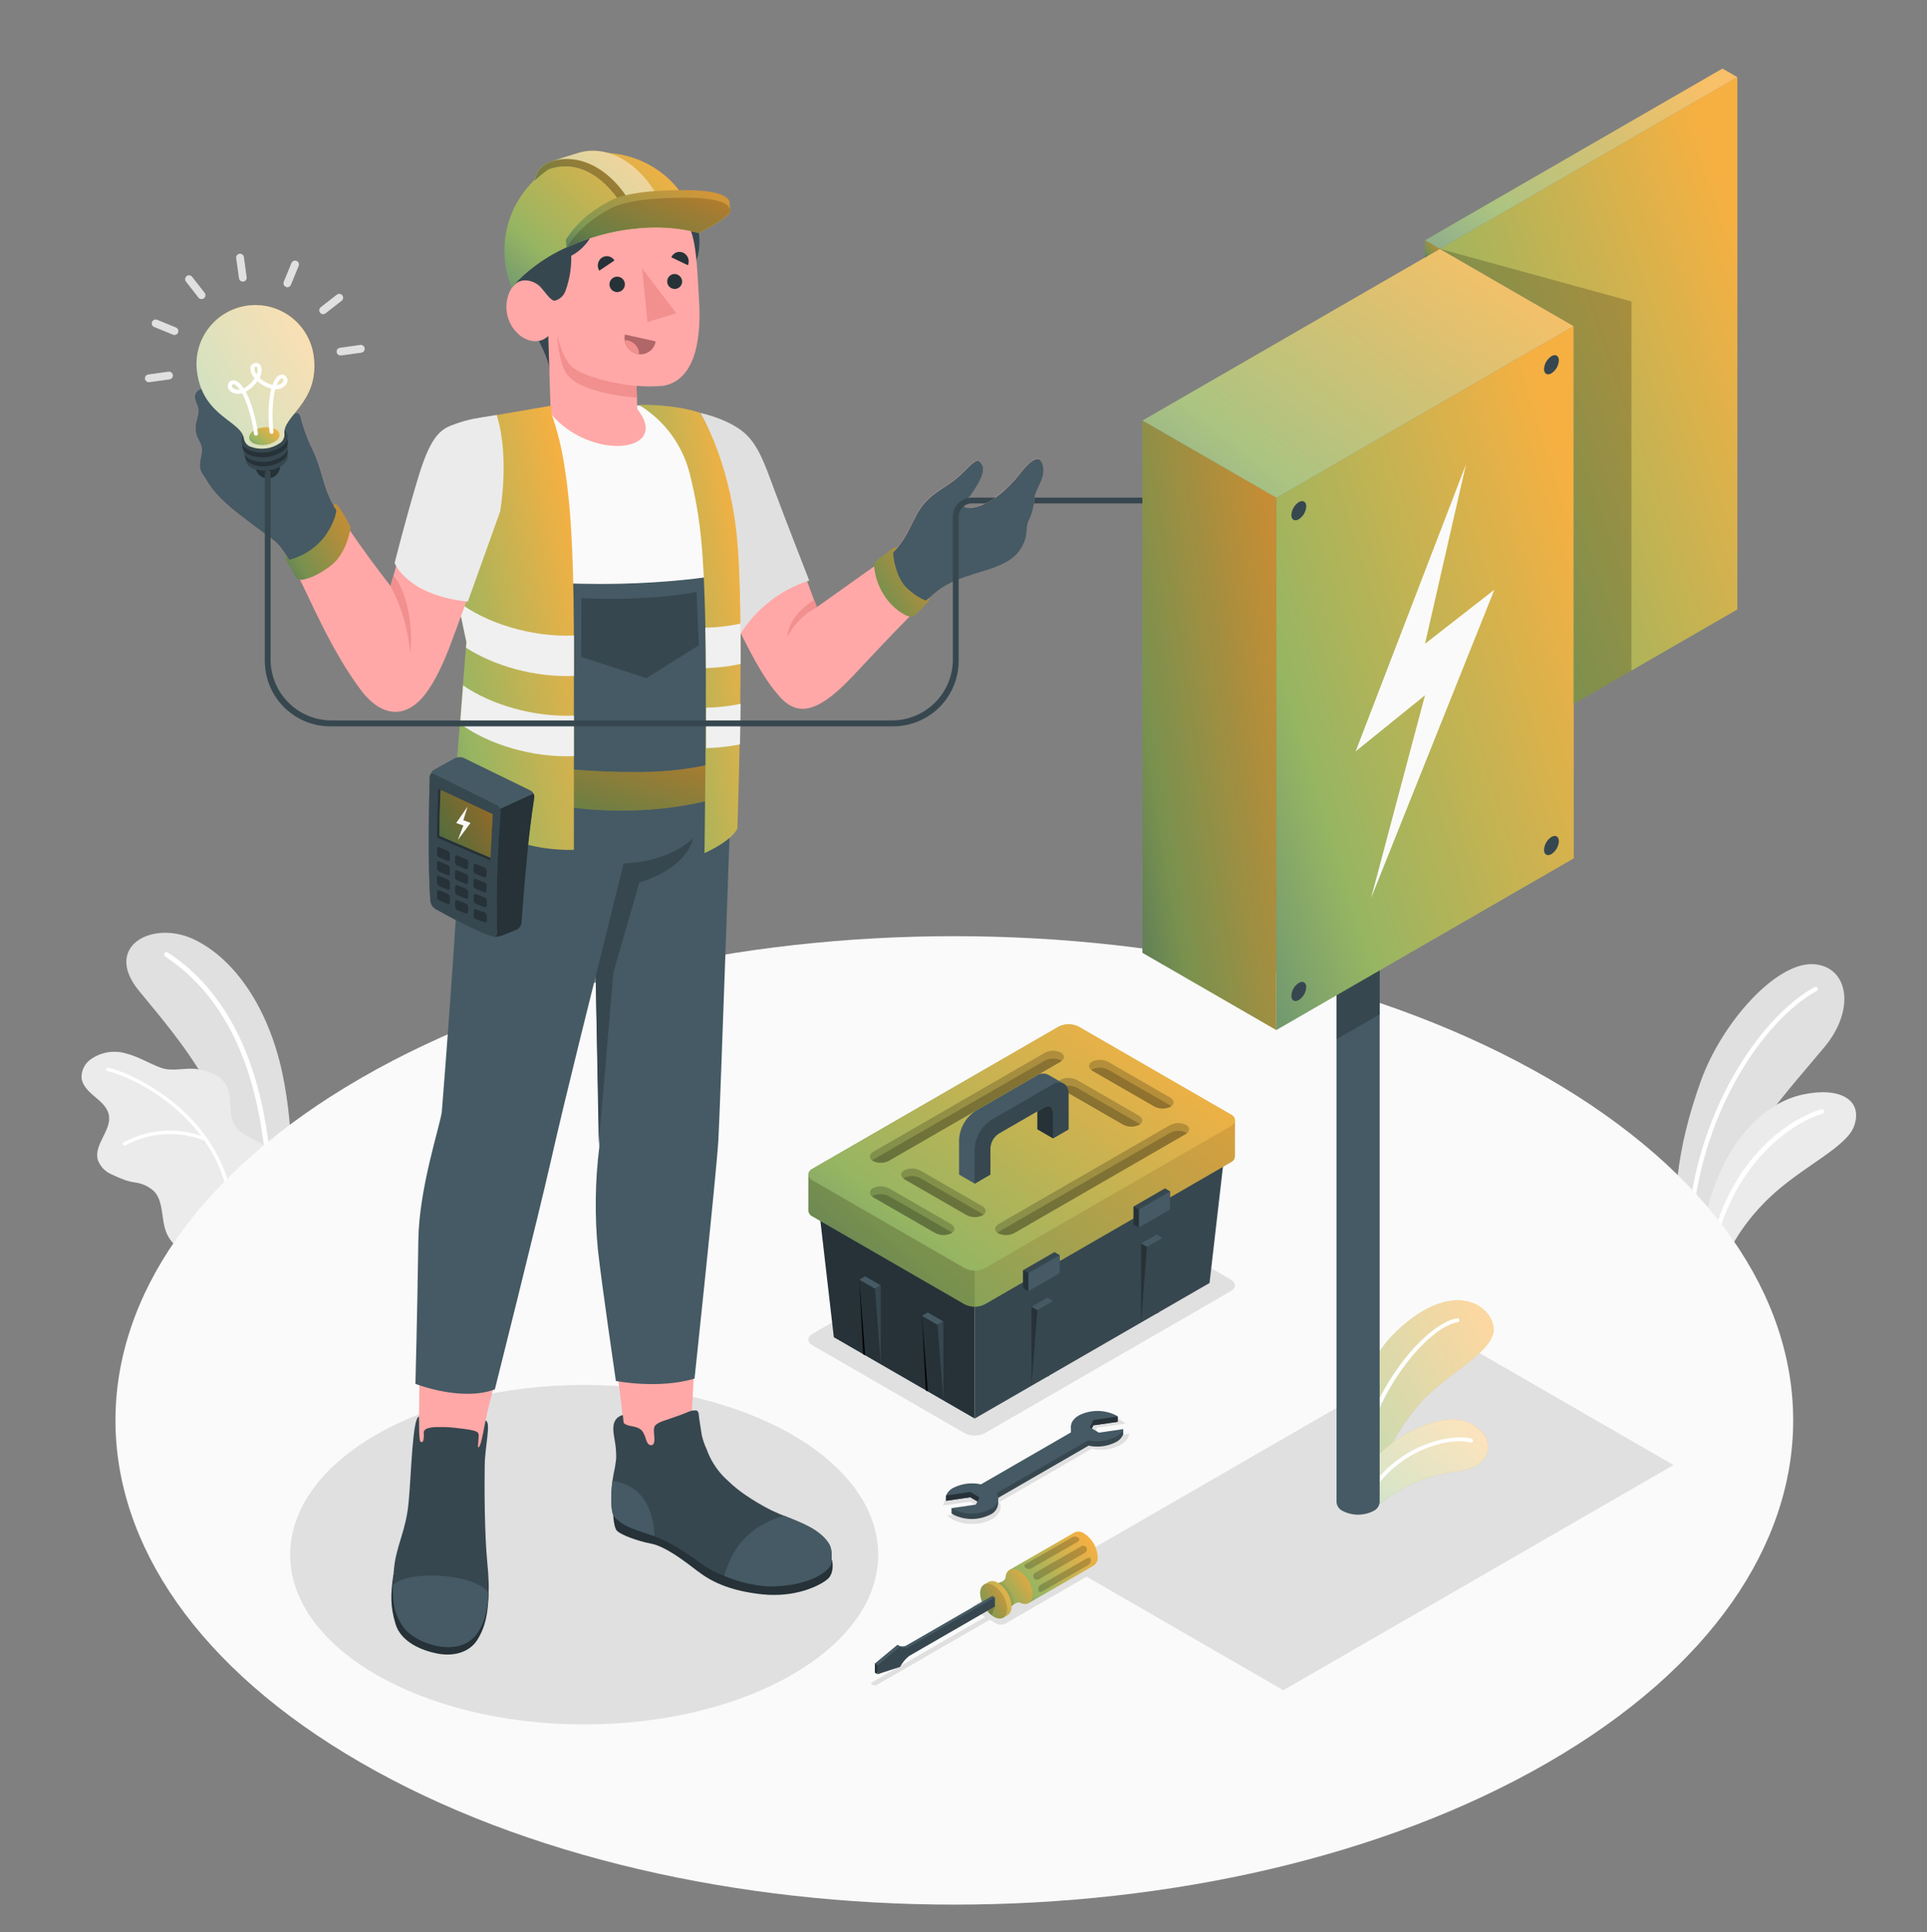 <svg width="353" height="354" viewBox="0 0 353 354" fill="none" xmlns="http://www.w3.org/2000/svg">
<rect x="0" y="0" width="353" height="354" fill="#808080" stroke="none"/>
<path d="M53.296 220.588C53.296 220.588 54.228 208.29 51.693 196.5C49.158 184.709 43.002 175.63 35.455 172.086C27.908 168.542 18.864 173.371 25.38 181.441C31.897 189.51 45.41 203.899 45.332 224.93L53.296 220.588Z" fill="#E0E0E0"/>
<path d="M49.42 220.158H49.512C49.63 220.154 49.743 220.104 49.825 220.018C49.907 219.932 49.951 219.818 49.949 219.699C49.243 193.944 40.658 181.046 30.746 174.515C30.648 174.451 30.528 174.428 30.413 174.452C30.298 174.476 30.197 174.544 30.132 174.642C30.099 174.69 30.076 174.744 30.064 174.801C30.052 174.858 30.052 174.917 30.063 174.974C30.074 175.032 30.096 175.086 30.129 175.134C30.162 175.183 30.203 175.224 30.252 175.256C40.03 181.73 48.354 194.361 49.053 219.734C49.056 219.836 49.094 219.934 49.161 220.011C49.228 220.088 49.319 220.14 49.42 220.158Z" fill="white"/>
<path d="M14.939 197.474C15.08 198.886 16.231 199.987 17.332 200.912C18.434 201.837 19.627 202.825 19.924 204.223C20.531 207.047 17.177 209.659 17.904 212.455C18.097 213.032 18.406 213.562 18.811 214.015C19.217 214.468 19.711 214.833 20.262 215.089C21.166 215.533 22.092 215.929 23.037 216.275C23.501 216.414 23.972 216.527 24.449 216.613C25.862 216.741 27.194 217.329 28.24 218.287C29.779 219.96 29.589 222.523 30.132 224.754C30.796 227.401 32.37 228.99 35.978 230.218L48.333 223.215C51.411 220.08 52.498 214.743 49.66 211.064C47.959 208.876 44.775 208.6 43.165 206.405C41.753 204.442 42.558 201.604 41.675 199.345C40.793 197.086 38.442 196.295 36.225 195.907C34.008 195.518 31.65 196.436 29.49 195.645C27.329 194.855 25.317 193.577 23.072 193.019C21.983 192.695 20.834 192.625 19.713 192.813C18.592 193.002 17.529 193.444 16.605 194.106C16.07 194.485 15.637 194.991 15.346 195.579C15.055 196.167 14.915 196.818 14.939 197.474Z" fill="#EBEBEB"/>
<path d="M37.969 208.593C37.947 208.544 37.913 208.5 37.87 208.466C32.067 200.234 22.96 196.323 19.889 195.638C19.845 195.622 19.799 195.616 19.753 195.619C19.707 195.623 19.662 195.636 19.621 195.658C19.581 195.68 19.546 195.711 19.518 195.748C19.49 195.784 19.47 195.827 19.46 195.872C19.45 195.917 19.45 195.964 19.459 196.009C19.468 196.054 19.487 196.097 19.514 196.134C19.542 196.172 19.576 196.203 19.617 196.226C19.657 196.248 19.701 196.262 19.747 196.267C22.663 196.916 31.114 200.503 36.804 208.085C34.485 207.303 32.03 207.008 29.591 207.219C27.153 207.431 24.785 208.144 22.635 209.313C22.564 209.36 22.513 209.432 22.494 209.516C22.476 209.599 22.491 209.686 22.536 209.758C22.566 209.801 22.605 209.837 22.65 209.862C22.695 209.888 22.745 209.903 22.797 209.907C22.863 209.909 22.928 209.889 22.981 209.85C25.184 208.659 27.621 207.964 30.121 207.814C32.621 207.664 35.124 208.062 37.454 208.982C40.845 213.836 42.544 219.671 42.29 225.587C42.286 225.668 42.313 225.747 42.365 225.809C42.418 225.87 42.492 225.91 42.572 225.919C42.657 225.921 42.74 225.889 42.802 225.831C42.864 225.773 42.901 225.693 42.904 225.608C43.174 219.548 41.44 213.568 37.969 208.593Z" fill="white"/>
<path d="M306.82 228.87C306.7 219.692 306.87 211.22 311.529 198.187C315.434 187.237 325.473 176.195 332.251 176.661C338.569 177.099 339.967 184.858 334.284 191.762C328.601 198.667 316.224 211.876 315.462 221.414L313.04 232.237L306.82 228.87Z" fill="#E0E0E0"/>
<path d="M309.624 226.554C309.709 226.532 309.785 226.483 309.841 226.414C309.897 226.346 309.93 226.261 309.934 226.173C310.923 204.823 322.847 187.032 332.795 181.561C332.888 181.508 332.957 181.421 332.986 181.317C333.015 181.214 333.002 181.103 332.95 181.01C332.897 180.916 332.81 180.847 332.707 180.818C332.603 180.789 332.493 180.802 332.399 180.855C322.289 186.411 310.125 204.491 309.101 226.137C309.098 226.19 309.106 226.243 309.124 226.293C309.141 226.343 309.168 226.389 309.204 226.428C309.239 226.468 309.282 226.5 309.33 226.522C309.378 226.545 309.43 226.558 309.482 226.561L309.624 226.554Z" fill="white"/>
<path d="M315.37 233.529C315.758 230.31 318.71 224.627 324.118 219.452C330.104 213.733 338.28 210.238 339.65 206.306C341.316 201.59 337.143 199.069 330.246 200.545C321.95 202.317 312.758 211.806 311.184 231.192L315.37 233.529Z" fill="#EBEBEB"/>
<path d="M313.513 230.515C313.589 230.497 313.658 230.457 313.712 230.401C313.766 230.344 313.803 230.274 313.817 230.197C316.987 213.253 328.311 205.678 333.86 204.033C333.962 204.002 334.048 203.931 334.098 203.837C334.148 203.743 334.159 203.633 334.129 203.531C334.115 203.48 334.091 203.431 334.058 203.389C334.025 203.347 333.984 203.312 333.937 203.286C333.89 203.261 333.838 203.245 333.785 203.239C333.732 203.234 333.678 203.24 333.627 203.256C327.499 205.07 316.26 212.752 313.019 230.042C313.009 230.094 313.009 230.148 313.02 230.2C313.031 230.253 313.052 230.302 313.082 230.346C313.113 230.39 313.151 230.428 313.196 230.457C313.241 230.486 313.291 230.505 313.344 230.515C313.399 230.529 313.458 230.529 313.513 230.515Z" fill="white"/>
<path d="M66.159 322.987C6.149 288.343 6.149 232.167 66.159 197.516C126.169 162.866 223.47 162.873 283.48 197.516C343.49 232.16 343.49 288.343 283.48 322.987C223.47 357.63 126.169 357.637 66.159 322.987Z" fill="#FAFAFA"/>
<path d="M184.265 297.43L200.694 287.941C200.8 287.905 200.893 287.837 200.958 287.745C201.024 287.654 201.059 287.545 201.059 287.433C201.059 287.32 201.024 287.211 200.958 287.12C200.893 287.029 200.8 286.96 200.694 286.924L196.67 284.602C196.397 284.462 196.094 284.389 195.787 284.389C195.481 284.389 195.178 284.462 194.905 284.602L178.476 294.09C178.37 294.126 178.277 294.194 178.212 294.286C178.147 294.377 178.111 294.486 178.111 294.599C178.111 294.711 178.147 294.82 178.212 294.911C178.277 295.003 178.37 295.071 178.476 295.107L180.488 296.265L159.859 308.175C159.372 308.457 159.577 308.549 159.803 308.683C160.028 308.817 160.198 308.93 160.685 308.683L181.307 296.78L182.493 297.486C182.772 297.618 183.078 297.682 183.386 297.672C183.694 297.662 183.996 297.579 184.265 297.43Z" fill="#E0E0E0"/>
<path d="M178.06 279.222C176.777 279.248 175.51 278.942 174.382 278.332L174.05 278.121L173.443 277.69L178.618 276.934L179.083 275.96L177.671 275.141L172.729 275.847L172.892 275.381C173.188 274.676 173.726 274.1 174.41 273.757C175.522 273.167 176.766 272.871 178.024 272.896C178.581 272.894 179.137 272.946 179.684 273.051L196.543 263.323C196.339 262.899 196.289 262.417 196.402 261.96C196.527 261.568 196.73 261.206 196.999 260.895C197.269 260.584 197.599 260.332 197.969 260.153C199.084 259.565 200.33 259.269 201.591 259.291C202.874 259.264 204.142 259.573 205.269 260.188C205.383 260.253 205.494 260.324 205.601 260.4L206.208 260.824L201.033 261.579L200.567 262.56L201.979 263.379L206.921 262.673L206.759 263.132C206.463 263.839 205.925 264.417 205.241 264.763C204.128 265.35 202.884 265.646 201.626 265.624C201.069 265.624 200.513 265.57 199.967 265.462L183.108 275.198C183.311 275.619 183.361 276.099 183.249 276.553C183.125 276.945 182.922 277.308 182.652 277.619C182.383 277.93 182.052 278.182 181.682 278.361C180.567 278.951 179.321 279.248 178.06 279.222Z" fill="#E0E0E0"/>
<path d="M107.015 315.955C136.762 315.955 160.876 302.031 160.876 284.856C160.876 267.68 136.762 253.756 107.015 253.756C77.269 253.756 53.154 267.68 53.154 284.856C53.154 302.031 77.269 315.955 107.015 315.955Z" fill="#E0E0E0"/>
<path d="M195.159 286.642L266.635 245.376L306.566 268.427L235.091 309.693L195.159 286.642Z" fill="#E0E0E0"/>
<path d="M176.718 262.596L148.838 246.499C147.829 245.92 147.829 244.967 148.838 244.381L193.923 218.358C194.492 218.069 195.121 217.918 195.759 217.918C196.397 217.918 197.026 218.069 197.595 218.358L225.475 234.447C226.484 235.033 226.484 235.986 225.475 236.565L180.389 262.596C179.821 262.884 179.192 263.035 178.554 263.035C177.916 263.035 177.287 262.884 176.718 262.596Z" fill="#E0E0E0"/>
<path d="M178.555 259.912V236.734L149.877 220.172L152.743 245.009L178.555 259.912Z" fill="#263238"/>
<path d="M178.555 259.912L221.571 235.075L224.438 210.238L178.555 236.734V259.912Z" fill="#37474F"/>
<path d="M148.084 215.208C148.105 214.981 148.186 214.763 148.319 214.577C148.451 214.391 148.631 214.243 148.839 214.149L193.925 188.119C194.493 187.83 195.122 187.68 195.76 187.68C196.398 187.68 197.027 187.83 197.596 188.119L225.476 204.216C225.684 204.309 225.865 204.457 225.997 204.643C226.13 204.829 226.211 205.047 226.231 205.275V211.897C226.212 212.126 226.132 212.346 225.999 212.534C225.866 212.721 225.685 212.869 225.476 212.963L180.391 238.987C179.822 239.276 179.193 239.426 178.555 239.426C177.917 239.426 177.288 239.276 176.719 238.987L148.839 222.89C148.632 222.795 148.452 222.648 148.32 222.462C148.187 222.276 148.106 222.058 148.084 221.831V215.208Z" fill="url(#paint0_linear_691_6834)"/>
<path opacity="0.2" d="M148.839 214.149L178.555 196.994V239.431C177.915 239.443 177.283 239.29 176.719 238.987L148.839 222.89C148.632 222.795 148.452 222.648 148.32 222.462C148.187 222.276 148.106 222.058 148.084 221.831V215.201C148.106 214.975 148.188 214.759 148.32 214.574C148.453 214.389 148.632 214.243 148.839 214.149Z" fill="black"/>
<path opacity="0.1" d="M178.555 196.994L193.924 188.119C194.493 187.83 195.122 187.68 195.76 187.68C196.398 187.68 197.027 187.83 197.596 188.119L225.475 204.216C225.684 204.309 225.864 204.457 225.997 204.643C226.13 204.829 226.211 205.047 226.231 205.275V211.897C226.212 212.126 226.132 212.346 225.999 212.534C225.866 212.721 225.685 212.869 225.475 212.963L180.39 238.987C179.827 239.29 179.195 239.443 178.555 239.431V196.994Z" fill="black"/>
<path d="M176.719 232.364L148.839 216.267C147.83 215.681 147.83 214.735 148.839 214.149L193.924 188.119C194.493 187.83 195.122 187.68 195.76 187.68C196.398 187.68 197.027 187.83 197.596 188.119L225.476 204.216C226.485 204.802 226.485 205.748 225.476 206.334L180.39 232.364C179.822 232.653 179.193 232.804 178.555 232.804C177.917 232.804 177.288 232.653 176.719 232.364Z" fill="url(#paint1_linear_691_6834)"/>
<path opacity="0.2" d="M217.272 206.101C218.062 206.56 218.02 207.322 217.173 207.81L185.819 225.918C185.364 226.159 184.858 226.289 184.343 226.298C183.827 226.307 183.317 226.193 182.854 225.968C182.063 225.516 182.106 224.747 182.953 224.259L214.306 206.158C214.761 205.916 215.267 205.784 215.782 205.775C216.297 205.765 216.808 205.877 217.272 206.101Z" fill="black"/>
<path opacity="0.2" d="M185.82 225.919C185.364 226.159 184.858 226.289 184.343 226.298C183.828 226.307 183.318 226.194 182.855 225.968L182.699 225.862C182.779 225.796 182.864 225.737 182.953 225.686L214.307 207.584C214.762 207.342 215.267 207.211 215.783 207.201C216.298 207.191 216.808 207.303 217.272 207.527L217.427 207.64C217.348 207.704 217.263 207.761 217.173 207.81L185.82 225.919Z" fill="black"/>
<path opacity="0.2" d="M194.327 192.857C195.125 193.308 195.082 194.078 194.235 194.565L162.874 212.667C162.421 212.909 161.916 213.04 161.402 213.05C160.888 213.06 160.379 212.948 159.916 212.723C159.126 212.264 159.168 211.502 160.008 211.015L191.369 192.906C191.823 192.665 192.328 192.535 192.842 192.527C193.356 192.518 193.865 192.631 194.327 192.857Z" fill="black"/>
<path opacity="0.2" d="M162.874 212.667C162.42 212.909 161.916 213.04 161.402 213.05C160.888 213.06 160.379 212.948 159.916 212.724C159.86 212.692 159.808 212.654 159.761 212.611C159.839 212.548 159.922 212.492 160.008 212.441L191.368 194.339C191.822 194.096 192.326 193.964 192.841 193.954C193.355 193.944 193.864 194.057 194.327 194.283C194.38 194.315 194.432 194.35 194.482 194.389C194.405 194.455 194.322 194.514 194.235 194.565L162.874 212.667Z" fill="black"/>
<path opacity="0.2" d="M165.642 214.418C164.851 214.877 164.894 215.639 165.741 216.126L177.037 222.636C177.491 222.877 177.995 223.009 178.509 223.018C179.023 223.028 179.532 222.916 179.995 222.692C180.786 222.233 180.743 221.471 179.903 220.984L168.607 214.474C168.152 214.232 167.647 214.101 167.131 214.091C166.616 214.081 166.106 214.193 165.642 214.418Z" fill="black"/>
<path opacity="0.2" d="M177.029 222.6C177.483 222.842 177.988 222.973 178.502 222.983C179.016 222.993 179.525 222.881 179.988 222.657C180.042 222.625 180.093 222.589 180.143 222.551C180.066 222.485 179.983 222.426 179.896 222.374L168.6 215.865C168.145 215.623 167.639 215.492 167.124 215.482C166.609 215.472 166.098 215.584 165.635 215.809C165.582 215.842 165.533 215.88 165.486 215.922C165.562 215.987 165.645 216.043 165.733 216.091L177.029 222.6Z" fill="black"/>
<path opacity="0.2" d="M159.916 217.694C159.126 218.146 159.168 218.915 160.008 219.402L171.304 225.912C171.759 226.154 172.265 226.285 172.78 226.295C173.295 226.304 173.805 226.193 174.269 225.968C175.06 225.509 175.018 224.74 174.17 224.252L162.874 217.743C162.42 217.502 161.915 217.372 161.401 217.364C160.887 217.355 160.378 217.468 159.916 217.694Z" fill="black"/>
<path opacity="0.2" d="M171.297 225.911C171.752 226.153 172.258 226.285 172.773 226.294C173.288 226.304 173.798 226.192 174.262 225.968C174.319 225.933 174.361 225.89 174.41 225.855C174.334 225.789 174.251 225.73 174.163 225.678L162.867 219.169C162.413 218.928 161.908 218.798 161.394 218.79C160.88 218.781 160.371 218.894 159.909 219.12C159.854 219.149 159.802 219.185 159.754 219.226C159.831 219.292 159.914 219.351 160.001 219.402L171.297 225.911Z" fill="black"/>
<path opacity="0.2" d="M200.059 194.516C199.269 194.974 199.304 195.737 200.151 196.224L211.447 202.733C211.901 202.975 212.405 203.106 212.92 203.116C213.434 203.126 213.943 203.014 214.405 202.79C215.203 202.331 215.161 201.568 214.314 201.081L203.018 194.572C202.564 194.33 202.059 194.199 201.545 194.189C201.031 194.179 200.522 194.291 200.059 194.516Z" fill="black"/>
<path opacity="0.2" d="M211.441 202.734C211.896 202.976 212.401 203.107 212.916 203.117C213.432 203.126 213.942 203.014 214.406 202.79C214.458 202.756 214.508 202.719 214.554 202.677C214.477 202.613 214.394 202.557 214.307 202.508L203.011 195.998C202.557 195.756 202.053 195.625 201.539 195.615C201.025 195.606 200.515 195.717 200.053 195.942C199.999 195.974 199.947 196.009 199.897 196.048C199.974 196.114 200.057 196.173 200.145 196.224L211.441 202.734Z" fill="black"/>
<path opacity="0.2" d="M194.326 197.82C193.536 198.278 193.578 199.048 194.418 199.535L205.714 206.044C206.17 206.284 206.675 206.414 207.19 206.424C207.705 206.434 208.215 206.323 208.679 206.101C209.47 205.642 209.428 204.872 208.581 204.385L197.285 197.876C196.83 197.637 196.326 197.508 195.812 197.498C195.299 197.488 194.79 197.598 194.326 197.82Z" fill="black"/>
<path opacity="0.2" d="M205.707 206.045C206.163 206.284 206.668 206.414 207.183 206.424C207.698 206.434 208.208 206.323 208.673 206.101L208.828 205.988C208.748 205.922 208.663 205.863 208.574 205.812L197.278 199.302C196.822 199.063 196.317 198.933 195.802 198.923C195.287 198.913 194.777 199.024 194.313 199.246L194.157 199.359C194.235 199.423 194.318 199.482 194.404 199.535L205.707 206.045Z" fill="black"/>
<path d="M175.688 208.805V215.208L178.555 216.868L181.421 215.208V210.351C181.45 209.821 181.603 209.306 181.868 208.846C182.133 208.386 182.502 207.995 182.946 207.704L190.006 203.616L191.348 202.846C192.188 202.359 192.873 202.755 192.873 203.729V208.586L195.739 206.927V200.524C195.746 200.397 195.746 200.269 195.739 200.142C195.733 200.045 195.719 199.948 195.697 199.853C195.677 199.743 195.648 199.634 195.612 199.528C195.583 199.444 195.55 199.362 195.513 199.281C195.474 199.2 195.429 199.122 195.379 199.048C195.333 198.976 195.281 198.907 195.223 198.843C195.17 198.782 195.111 198.725 195.047 198.674C194.985 198.625 194.919 198.583 194.849 198.547L194.758 198.497L191.997 196.902C191.652 196.74 191.27 196.675 190.891 196.712C190.512 196.749 190.151 196.888 189.844 197.114L178.753 203.517C177.861 204.095 177.119 204.875 176.587 205.794C176.054 206.713 175.747 207.745 175.688 208.805Z" fill="#455A64"/>
<path d="M190.021 203.616V206.92L192.887 208.579V203.722C192.887 202.748 192.181 202.352 191.362 202.839L190.021 203.616Z" fill="#263238"/>
<path d="M178.555 210.457V216.868L181.421 215.208V210.351C181.45 209.821 181.603 209.306 181.868 208.846C182.133 208.386 182.502 207.995 182.946 207.704L190.006 203.623L191.347 202.854C192.188 202.366 192.872 202.762 192.872 203.736V208.593L195.739 206.941V200.531C195.746 200.404 195.746 200.277 195.739 200.15C195.733 200.052 195.718 199.955 195.696 199.86C195.677 199.75 195.648 199.641 195.612 199.535C195.583 199.451 195.55 199.369 195.513 199.288C195.474 199.207 195.429 199.129 195.379 199.055C195.333 198.983 195.281 198.914 195.223 198.85C195.17 198.789 195.111 198.732 195.047 198.681C194.985 198.632 194.919 198.59 194.849 198.554L194.757 198.505C194.42 198.379 194.057 198.337 193.7 198.384C193.343 198.431 193.003 198.564 192.71 198.773L181.619 205.176C180.73 205.755 179.99 206.534 179.458 207.452C178.925 208.369 178.616 209.398 178.555 210.457Z" fill="#37474F"/>
<path d="M192.893 238.386L191.834 237.779L188.961 239.431L190.027 240.046L192.893 238.386Z" fill="#455A64"/>
<path d="M190.027 240.045L188.968 253.904L188.961 239.431L190.027 240.045Z" fill="#263238"/>
<path d="M192.894 238.387L191.835 252.245L192.181 252.083L192.894 238.387Z" fill="#37474F"/>
<path d="M168.89 241.091L169.949 240.476L172.815 242.128L171.756 242.743L168.89 241.091Z" fill="#455A64"/>
<path d="M168.89 241.09L169.949 254.942L169.603 254.78L168.89 241.09Z" fill="black"/>
<path d="M157.417 234.461L158.483 233.854L161.349 235.506L160.283 236.12L157.417 234.461Z" fill="#455A64"/>
<path d="M172.815 256.601L171.756 242.742L172.815 242.128V256.601Z" fill="#37474F"/>
<path d="M161.349 235.506V249.979L160.283 236.12L161.349 235.506Z" fill="#37474F"/>
<path d="M157.417 234.461L158.476 248.32L158.13 248.158L157.417 234.461Z" fill="black"/>
<path d="M212.965 226.801L211.906 226.187L209.04 227.839L210.099 228.453L212.965 226.801Z" fill="#455A64"/>
<path d="M210.099 228.453L209.04 242.312V227.839L210.099 228.453Z" fill="#263238"/>
<path d="M212.965 226.801L211.906 240.66L212.259 240.49L212.965 226.801Z" fill="#37474F"/>
<path d="M187.422 236.035L187.429 232.724L193.162 229.413L194.122 229.964L194.115 233.275L188.375 236.586L187.422 236.035Z" fill="#37474F"/>
<path d="M194.122 229.964L194.115 233.275L188.375 236.586L188.389 233.275L194.122 229.964Z" fill="#455A64"/>
<path d="M188.389 233.275L187.429 232.724L187.422 236.036L188.375 236.586L188.389 233.275Z" fill="#263238"/>
<path d="M207.649 224.365L207.664 221.054L213.396 217.743L214.356 218.294L214.342 221.605L208.61 224.916L207.649 224.365Z" fill="#37474F"/>
<path d="M214.356 218.294L214.342 221.605L208.609 224.916L208.616 221.605L214.356 218.294Z" fill="#455A64"/>
<path d="M208.617 221.605L207.664 221.054L207.649 224.365L208.61 224.916L208.617 221.605Z" fill="#263238"/>
<path d="M174.657 273.553C174.269 273.772 173.542 273.764 173.309 274.026V274.979L177.742 274.336L179.416 275.318L178.78 276.652L174.304 276.348V277.302C174.399 277.373 174.498 277.439 174.601 277.499C175.66 278.035 176.83 278.315 178.018 278.315C179.205 278.315 180.375 278.035 181.435 277.499C181.825 277.324 182.162 277.048 182.41 276.699C182.658 276.35 182.809 275.942 182.847 275.515V274.562L182.585 274.605C182.583 274.588 182.583 274.572 182.585 274.555L199.36 264.869C201.065 265.247 202.849 265.023 204.408 264.233C205.011 263.938 205.489 263.438 205.756 262.821V261.861L201.323 263.464L199.649 262.483L200.285 261.148L204.761 260.499V259.539C204.761 259.539 199.529 259.193 197.623 260.245C197.14 260.498 196.733 260.876 196.444 261.339L196.19 261.247V262.193C196.187 262.546 196.288 262.892 196.48 263.189L179.705 272.875C177.995 272.51 176.211 272.749 174.657 273.553Z" fill="#37474F"/>
<path d="M199.36 264.897V263.944L182.585 273.63V274.583L199.36 264.897Z" fill="#37474F"/>
<path d="M196.48 262.278L179.705 271.964C178 271.587 176.217 271.809 174.657 272.593C174.054 272.888 173.576 273.389 173.309 274.005L177.742 273.362L179.416 274.343L178.78 275.671L174.304 276.327C174.399 276.399 174.498 276.465 174.601 276.525C175.66 277.061 176.83 277.34 178.018 277.34C179.205 277.34 180.375 277.061 181.435 276.525C182.847 275.734 183.214 274.576 182.585 273.581L199.36 263.895C201.066 264.269 202.848 264.045 204.408 263.259C205.011 262.964 205.489 262.463 205.756 261.847L201.323 262.497L199.649 261.515L200.285 260.181L204.761 259.524L204.464 259.334C203.405 258.798 202.235 258.519 201.047 258.519C199.86 258.519 198.69 258.798 197.63 259.334C196.268 260.125 195.851 261.282 196.48 262.278Z" fill="#455A64"/>
<path d="M200.002 261.748L199.649 261.544L200.285 260.209L204.761 259.553V260.513L200.285 261.162L200.002 261.748Z" fill="#263238"/>
<path d="M179.063 275.106L179.416 274.365L177.742 273.376L173.309 274.026V274.986L177.742 274.336L179.063 275.106Z" fill="#263238"/>
<path d="M184.922 287.644L188.452 293.716L200.284 286.889C200.558 286.719 200.778 286.475 200.918 286.185C201.058 285.895 201.113 285.571 201.075 285.251C201.029 284.389 200.78 283.551 200.348 282.804C199.916 282.056 199.314 281.422 198.59 280.952C198.34 280.769 198.046 280.657 197.738 280.628C197.43 280.598 197.119 280.651 196.839 280.782L184.922 287.644Z" fill="url(#paint2_linear_691_6834)"/>
<path d="M184.216 288.901C184.166 289.826 182.86 290.024 182.86 290.024L185.338 294.323C185.338 294.323 186.164 293.307 186.99 293.709C188.212 294.238 189.165 293.582 189.165 292.12C189.118 291.26 188.868 290.423 188.436 289.677C188.004 288.931 187.402 288.298 186.68 287.828C185.409 287.087 184.364 287.581 184.216 288.901Z" fill="url(#paint3_linear_691_6834)"/>
<path opacity="0.05" d="M184.216 288.901C184.166 289.826 182.86 290.024 182.86 290.024L185.338 294.323C185.338 294.323 186.164 293.307 186.99 293.709C188.212 294.238 189.165 293.582 189.165 292.12C189.118 291.26 188.868 290.423 188.436 289.677C188.004 288.931 187.402 288.298 186.68 287.828C185.409 287.087 184.364 287.581 184.216 288.901Z" fill="black"/>
<path opacity="0.05" d="M183.447 289.84C183.257 289.926 183.058 289.987 182.854 290.024L185.332 294.323C185.468 294.168 185.622 294.028 185.79 293.907C185.72 293.099 185.473 292.317 185.068 291.614C184.664 290.912 184.11 290.306 183.447 289.84Z" fill="black"/>
<path d="M180.27 290.327L180.474 290.687C180.404 290.938 180.368 291.197 180.368 291.457C180.416 292.318 180.666 293.157 181.097 293.904C181.529 294.65 182.131 295.285 182.853 295.756C183.073 295.888 183.311 295.986 183.559 296.046L183.764 296.406L184.59 295.933C184.84 295.751 185.037 295.506 185.161 295.223C185.285 294.941 185.332 294.63 185.296 294.323C185.25 293.462 185.002 292.624 184.571 291.877C184.141 291.13 183.54 290.495 182.818 290.024C182.567 289.841 182.271 289.73 181.962 289.7C181.653 289.67 181.342 289.723 181.06 289.854L180.27 290.327Z" fill="url(#paint4_linear_691_6834)"/>
<path d="M184.506 294.803C184.46 293.942 184.212 293.105 183.781 292.357C183.351 291.61 182.75 290.975 182.028 290.504C180.658 289.713 179.543 290.356 179.543 291.916C179.592 292.777 179.842 293.615 180.273 294.362C180.705 295.109 181.306 295.744 182.028 296.215C183.398 297.02 184.506 296.385 184.506 294.803Z" fill="url(#paint5_linear_691_6834)"/>
<path opacity="0.15" d="M184.506 294.803C184.46 293.942 184.212 293.105 183.781 292.357C183.351 291.61 182.75 290.975 182.028 290.504C180.658 289.713 179.543 290.356 179.543 291.916C179.592 292.777 179.842 293.615 180.273 294.362C180.705 295.109 181.306 295.744 182.028 296.215C183.398 297.02 184.506 296.385 184.506 294.803Z" fill="black"/>
<path opacity="0.15" d="M181.061 295.446C181.244 295.652 181.45 295.836 181.675 295.997L182.254 294.344L181.548 293.829L181.061 295.446Z" fill="black"/>
<path opacity="0.2" d="M199.029 283.55C199.112 283.708 199.133 283.893 199.086 284.066C199.039 284.239 198.927 284.388 198.774 284.482L190.302 289.36C190.144 289.447 189.958 289.469 189.784 289.424C189.609 289.378 189.459 289.266 189.363 289.113C189.279 288.954 189.259 288.77 189.306 288.597C189.353 288.424 189.465 288.275 189.618 288.181L198.09 283.303C198.248 283.216 198.434 283.193 198.608 283.239C198.783 283.285 198.933 283.396 199.029 283.55Z" fill="black"/>
<path opacity="0.2" d="M197.503 281.735C197.568 281.768 197.623 281.819 197.661 281.881C197.7 281.943 197.72 282.015 197.72 282.088C197.72 282.162 197.7 282.233 197.661 282.296C197.623 282.358 197.568 282.408 197.503 282.441L188.89 287.383C188.73 287.46 188.552 287.491 188.375 287.471C188.199 287.451 188.032 287.381 187.894 287.27C187.829 287.237 187.774 287.187 187.735 287.125C187.697 287.062 187.677 286.991 187.677 286.917C187.677 286.844 187.697 286.772 187.735 286.71C187.774 286.648 187.829 286.597 187.894 286.564L196.5 281.622C196.661 281.544 196.84 281.513 197.018 281.533C197.196 281.553 197.364 281.623 197.503 281.735Z" fill="black"/>
<path opacity="0.2" d="M199.84 285.781C199.838 285.709 199.817 285.64 199.779 285.58C199.741 285.519 199.688 285.47 199.624 285.437C199.561 285.404 199.49 285.388 199.419 285.392C199.348 285.395 199.279 285.417 199.219 285.456L190.606 290.398C190.459 290.498 190.344 290.637 190.273 290.799C190.202 290.961 190.178 291.14 190.203 291.316C190.206 291.387 190.227 291.456 190.265 291.517C190.303 291.577 190.356 291.627 190.419 291.66C190.482 291.693 190.553 291.708 190.624 291.705C190.696 291.702 190.765 291.679 190.825 291.641L199.438 286.699C199.583 286.598 199.698 286.459 199.769 286.297C199.84 286.135 199.865 285.956 199.84 285.781Z" fill="black"/>
<path d="M160.262 304.821V306.473L164.399 305.132C164.807 304.36 165.369 303.68 166.051 303.134L181.766 294.062L182.247 292.685L181.766 292.41L166.051 301.482C165.792 301.613 165.503 301.674 165.213 301.658C164.923 301.642 164.642 301.549 164.399 301.39L160.262 304.821Z" fill="#455A64"/>
<path d="M160.749 305.104V306.756L164.886 305.415C165.293 304.641 165.855 303.961 166.538 303.417L182.254 294.344V292.685L166.538 301.757C166.28 301.89 165.991 301.953 165.701 301.938C165.411 301.923 165.13 301.831 164.886 301.673L160.749 305.104Z" fill="#37474F"/>
<path d="M160.749 306.756L160.269 306.474V304.822L160.749 305.104V306.756Z" fill="#263238"/>
<path d="M160.269 304.822L160.749 305.104L164.886 301.673L164.406 301.39L160.269 304.822Z" fill="#455A64"/>
<path d="M219.164 92.237H182.777C182.636 92.237 182.501 92.182 182.402 92.082C182.303 91.983 182.247 91.848 182.247 91.708C182.247 91.567 182.303 91.433 182.402 91.334C182.501 91.234 182.636 91.178 182.777 91.178H219.164C219.304 91.178 219.439 91.234 219.538 91.334C219.638 91.433 219.693 91.567 219.693 91.708C219.693 91.848 219.638 91.983 219.538 92.082C219.439 92.182 219.304 92.237 219.164 92.237Z" fill="#37474F"/>
<path d="M135.553 115.769C132.058 109.097 126.417 94.68 126.417 94.68L126.537 75.329C126.396 75.329 129.149 76.162 129.989 76.36C135.44 78.372 136.943 79.332 139.28 84.126C141.137 87.945 147.392 105.362 149.616 111.257L162.924 101.79C166.278 98.966 167.061 94.942 169.109 92.435C171.156 89.929 173.479 89.237 175.795 87.112C178.11 84.987 178.986 83.406 179.875 85.107C180.765 86.808 178.237 89.936 177.8 90.691C177.496 91.228 176.727 91.623 176.55 92.223C176.261 93.254 177.793 93.092 178.449 92.929C181.697 92.223 184.648 89.484 186.653 86.978C187.437 85.996 190.296 82.184 191.023 85.262C191.616 87.769 189.555 89.371 189.406 91.68C189.334 92.959 188.998 94.209 188.418 95.351C187.931 96.396 188.157 97.61 187.811 98.704C186.745 102.107 184.041 103.272 180.899 104.353C177.757 105.433 174.361 106.174 171.756 108.179C168.593 110.622 160.947 118.854 156.295 123.803C150.386 130.093 146.489 131.569 143.029 127.862C139.57 124.156 136.873 118.24 135.553 115.769Z" fill="#FFA8A7"/>
<path d="M191.044 85.297C190.338 82.219 187.457 86.004 186.674 87.013C184.669 89.519 181.732 92.259 178.47 92.965C177.813 93.106 176.281 93.268 176.571 92.259C176.747 91.659 177.517 91.263 177.82 90.727C178.258 89.971 180.786 86.837 179.896 85.142C179.006 83.448 178.138 85.015 175.815 87.147C173.493 89.279 171.177 89.971 169.129 92.47C167.082 94.97 166.305 99.008 162.945 101.825L162.034 102.474C162.585 106.195 164.858 109.838 168.155 111.511C169.61 110.099 170.88 108.92 171.777 108.221C174.382 106.216 177.863 105.397 180.92 104.395C183.977 103.392 186.765 102.164 187.831 98.747C188.177 97.653 187.951 96.438 188.439 95.393C189.019 94.251 189.355 93.001 189.427 91.722C189.575 89.406 191.637 87.804 191.044 85.297Z" fill="#455A64"/>
<path d="M163.629 101.175C163.566 102.404 164.251 105.68 165.811 107.424C166.872 108.547 168.153 109.441 169.574 110.05L170.139 109.612C170.139 109.612 170.675 109.669 169.235 111.116C167.795 112.563 167.456 113.1 166.651 112.98C165.846 112.86 163.573 111.568 162.034 109.174C160.914 107.49 160.25 105.544 160.106 103.526C160.149 102.82 161.137 102.312 162.034 101.663C162.93 101.013 163.862 99.933 164.364 100.364L163.629 101.175Z" fill="url(#paint6_linear_691_6834)"/>
<path opacity="0.2" d="M163.629 101.175C163.566 102.404 164.251 105.68 165.811 107.424C166.872 108.547 168.153 109.441 169.574 110.05L170.139 109.612C170.139 109.612 170.675 109.669 169.235 111.116C167.795 112.563 167.456 113.1 166.651 112.98C165.846 112.86 163.573 111.568 162.034 109.174C160.914 107.49 160.25 105.544 160.106 103.526C160.149 102.82 161.137 102.312 162.034 101.663C162.93 101.013 163.862 99.933 164.364 100.364L163.629 101.175Z" fill="black"/>
<path d="M128.252 75.647C131.817 76.472 134.606 77.821 136.301 79.261C138.913 81.52 140.106 85.043 141.885 89.851C143.664 94.659 148.239 106.372 148.239 106.372C142.943 108.057 138.432 111.593 135.531 116.333L123.416 91.122L128.252 75.647Z" fill="#E0E0E0"/>
<path d="M149.672 111.271C147.322 112.455 145.418 114.367 144.243 116.722C144.243 116.722 144.243 112.832 149.185 109.923L149.672 111.271Z" fill="#F28F8F"/>
<path d="M87.276 77.68C87.276 77.68 83.131 81.323 82.072 85.263C81.557 87.197 81.077 88.793 82.715 99.552C84.275 109.81 85.383 109.81 86.181 117.633L85.038 137.21C91.173 144.397 119.822 148.054 134.154 138.375C134.154 138.375 134.775 108.652 133.766 96.41C133.06 88.087 129.565 79.551 128.252 75.647C124.355 74.941 120.606 74.517 120.606 74.517L106.274 73.684L87.276 77.68Z" fill="#FAFAFA"/>
<path d="M127.355 48.339C129.233 44.018 127.39 38.285 125.138 35.595C121.883 31.705 116.821 30.025 109.183 30.498C103.379 30.858 97.668 33.273 96.58 39.231C91.921 40.643 92.45 48.282 93.608 51.664C95.966 58.526 100.598 64.492 100.668 68.001L127.355 48.339Z" fill="#37474F"/>
<path d="M127.348 64.471C126.43 67.782 124.524 70.21 121.453 70.691C119.844 70.842 118.225 70.842 116.617 70.691L116.737 74.927C123.091 82.968 108.222 84.599 100.88 75.788L100.442 61.548C100.442 61.548 98.571 63.666 95.5 61.661C94.251 60.739 93.358 59.415 92.972 57.911C92.587 56.408 92.731 54.817 93.382 53.408C94.914 50.181 97.978 51.516 98.924 52.497C99.87 53.478 100.965 55.321 101.748 55.067C102.201 54.926 102.612 54.675 102.943 54.336C103.275 53.997 103.517 53.581 103.648 53.125C104.36 51.117 104.698 48.994 104.643 46.863C105.55 46.4 106.364 45.773 107.043 45.013C108.284 43.709 109.032 42.015 109.161 40.22C115.777 38.151 123.387 39.125 126.105 41.258C127.687 44.046 127.75 50.527 128.012 54.262C128.301 58.322 128.118 61.703 127.348 64.471Z" fill="#FFA8A7"/>
<path d="M116.617 70.712C113.228 70.521 106.416 68.94 104.615 67.055C102.815 65.17 102.031 61.294 102.031 61.294C102.031 61.294 102.3 66.179 103.704 68.354C105.109 70.528 108.646 71.453 110.764 71.99C112.712 72.394 114.68 72.691 116.66 72.879L116.617 70.712Z" fill="#F28F8F"/>
<path d="M114.47 52.102C114.471 52.468 114.329 52.819 114.075 53.083C113.82 53.346 113.474 53.501 113.108 53.514C112.827 53.523 112.549 53.449 112.31 53.3C112.072 53.151 111.883 52.934 111.769 52.677C111.654 52.42 111.619 52.135 111.668 51.858C111.717 51.581 111.847 51.324 112.042 51.122C112.238 50.919 112.489 50.78 112.764 50.721C113.039 50.663 113.326 50.688 113.587 50.793C113.848 50.898 114.071 51.079 114.229 51.312C114.386 51.545 114.47 51.82 114.47 52.102Z" fill="#263238"/>
<path d="M112.557 47.725L109.782 49.596C109.538 49.214 109.451 48.752 109.539 48.307C109.628 47.863 109.884 47.469 110.255 47.209C110.439 47.087 110.645 47.003 110.862 46.963C111.079 46.922 111.301 46.926 111.516 46.975C111.731 47.023 111.935 47.114 112.113 47.243C112.292 47.372 112.443 47.536 112.557 47.725Z" fill="#263238"/>
<path d="M126.02 48.6L122.978 47.145C123.062 46.943 123.187 46.759 123.345 46.606C123.503 46.453 123.691 46.334 123.896 46.256C124.102 46.178 124.321 46.143 124.54 46.153C124.76 46.162 124.975 46.217 125.173 46.312C125.579 46.514 125.893 46.863 126.051 47.288C126.208 47.713 126.197 48.182 126.02 48.6Z" fill="#263238"/>
<path d="M124.961 51.614C124.953 51.883 124.866 52.144 124.71 52.363C124.555 52.583 124.338 52.752 124.087 52.849C123.836 52.946 123.562 52.968 123.299 52.91C123.037 52.852 122.797 52.719 122.609 52.526C122.422 52.333 122.296 52.089 122.246 51.824C122.197 51.56 122.226 51.286 122.331 51.039C122.436 50.791 122.611 50.579 122.835 50.431C123.06 50.282 123.323 50.203 123.592 50.202C123.959 50.213 124.307 50.367 124.563 50.631C124.819 50.894 124.961 51.247 124.961 51.614Z" fill="#263238"/>
<path d="M117.619 49.158L118.608 58.999L123.895 57.404L117.619 49.158Z" fill="#F28F8F"/>
<path d="M114.463 61.294L120.111 62.55C120.049 62.93 119.91 63.293 119.703 63.617C119.496 63.941 119.225 64.22 118.906 64.435C118.587 64.651 118.228 64.799 117.85 64.87C117.472 64.942 117.084 64.936 116.708 64.852C115.949 64.661 115.292 64.184 114.874 63.522C114.456 62.859 114.309 62.062 114.463 61.294Z" fill="#B16668"/>
<path d="M116.73 64.852C116.846 64.873 116.964 64.887 117.083 64.894C117.068 64.206 116.784 63.552 116.291 63.071C115.799 62.591 115.137 62.322 114.449 62.325C114.529 62.927 114.789 63.492 115.196 63.943C115.604 64.394 116.138 64.711 116.73 64.852Z" fill="#F28F8F"/>
<path d="M92.486 47.724C92.661 49.449 93.084 51.14 93.742 52.744C94.117 52.271 94.547 51.805 94.985 51.332C97.54 48.827 100.518 46.793 103.782 45.324C111.329 41.794 120.57 40.608 127.969 42.662C127.698 41.196 127.235 39.772 126.593 38.426C124.821 34.571 121.738 31.47 117.894 29.675C114.049 27.88 109.693 27.507 105.599 28.623C101.506 29.738 97.941 32.271 95.54 35.769C93.138 39.267 92.056 43.503 92.486 47.724Z" fill="url(#paint7_linear_691_6834)"/>
<path d="M100.252 29.891C101.148 29.453 105.659 28.105 106.027 27.992C108.363 27.286 112.126 27.328 115.988 30.505C119.004 33.022 121.124 36.447 122.032 40.269L117.231 41.773L115.699 41.921C115.134 38.391 110.481 30.787 103.944 30.505C103.638 30.484 103.332 30.484 103.026 30.505C102.16 30.548 101.306 30.722 100.492 31.02C99.603 31.642 98.756 32.321 97.957 33.054C98.037 32.374 98.29 31.727 98.692 31.173C99.094 30.619 99.631 30.178 100.252 29.891Z" fill="url(#paint8_linear_691_6834)"/>
<path opacity="0.45" d="M100.252 29.891C101.148 29.453 105.659 28.105 106.027 27.992C108.363 27.286 112.126 27.328 115.988 30.505C119.004 33.022 121.124 36.447 122.032 40.269L117.231 41.773L115.699 41.921C115.134 38.391 110.481 30.787 103.944 30.505C103.638 30.484 103.332 30.484 103.026 30.505C102.16 30.548 101.306 30.722 100.492 31.02C99.603 31.642 98.756 32.321 97.957 33.054C98.037 32.374 98.29 31.727 98.692 31.173C99.094 30.619 99.631 30.178 100.252 29.891Z" fill="white"/>
<path d="M115.713 41.928C115.007 37.819 108.78 28.098 100.505 31.028C99.615 31.649 98.766 32.328 97.964 33.061C98.044 32.382 98.297 31.734 98.697 31.18C99.097 30.625 99.632 30.181 100.251 29.891C102.405 28.853 106.725 28.345 111.194 32.009C114.207 34.524 116.325 37.947 117.231 41.766L115.713 41.928Z" fill="url(#paint9_linear_691_6834)"/>
<path opacity="0.3" d="M115.713 41.928C115.007 37.819 108.78 28.098 100.505 31.028C99.615 31.649 98.766 32.328 97.964 33.061C98.044 32.382 98.297 31.734 98.697 31.18C99.097 30.625 99.632 30.181 100.251 29.891C102.405 28.853 106.725 28.345 111.194 32.009C114.207 34.524 116.325 37.947 117.231 41.766L115.713 41.928Z" fill="black"/>
<path d="M103.647 43.912C103.993 43.608 105.667 40.008 111.625 36.852C115.304 34.889 122.844 34.79 126.225 34.847C132.149 34.946 133.561 36.202 133.638 37.078C133.638 37.283 133.737 38.243 133.765 38.455C133.793 38.652 133.747 38.853 133.638 39.019C132.756 40.361 127.99 42.691 127.99 42.691C120.591 40.636 111.35 41.822 103.803 45.352L103.647 43.912Z" fill="url(#paint10_linear_691_6834)"/>
<path opacity="0.15" d="M103.647 43.912C103.993 43.608 105.667 40.008 111.625 36.852C115.304 34.889 122.844 34.79 126.225 34.847C132.149 34.946 133.561 36.202 133.638 37.078C133.638 37.283 133.737 38.243 133.765 38.455C133.793 38.652 133.747 38.853 133.638 39.019C132.756 40.361 127.99 42.691 127.99 42.691C120.591 40.636 111.35 41.822 103.803 45.352L103.647 43.912Z" fill="black"/>
<path d="M103.781 45.324C111.328 41.794 120.57 40.608 127.969 42.662C127.969 42.662 132.755 40.333 133.617 38.991C134.097 38.25 133.666 36.351 126.345 36.231C122.956 36.174 115.416 36.273 111.738 38.236C105.8 41.448 104.127 45.02 103.781 45.324Z" fill="url(#paint11_linear_691_6834)"/>
<path opacity="0.3" d="M103.781 45.324C111.328 41.794 120.57 40.608 127.969 42.662C127.969 42.662 132.755 40.333 133.617 38.991C134.097 38.25 133.666 36.351 126.345 36.231C122.956 36.174 115.416 36.273 111.738 38.236C105.8 41.448 104.127 45.02 103.781 45.324Z" fill="black"/>
<path d="M126.578 261.678C126.804 257.929 128.816 220.165 128.816 220.165L110.46 233.106C113.658 254.695 114.364 261.205 114.498 264.805C114.423 265.107 114.394 265.419 114.414 265.73C114.512 270.009 119.638 272.24 123.655 275.035C127.08 277.503 130.707 279.676 134.499 281.531C137.401 282.865 143.247 282.907 143.938 281.135C139.053 277.704 133.398 273.962 129.487 270.023C127.644 268.138 126.303 266.168 126.578 261.678Z" fill="#FFA8A7"/>
<path d="M152.27 285.625C152.517 285.625 152.941 288.202 151.613 289.325C150.088 290.617 145.577 292.77 139.555 292.113C133.533 291.457 130.243 289.741 127.8 287.877C125.357 286.013 121.933 283.345 119.201 282.815C116.666 282.321 113.906 281.269 113.08 280.542C112.254 279.815 112.31 276.504 112.31 276.504L152.27 285.625Z" fill="#263238"/>
<path d="M133.49 271.442C133.095 271.075 132.714 270.736 132.34 270.326C131.078 268.953 130.102 267.343 129.466 265.589C129.076 264.752 128.773 263.876 128.562 262.977C128.372 261.939 128.252 260.859 128.075 259.849C128.012 259.461 128.075 258.607 127.595 258.437C127.036 258.374 126.47 258.48 125.971 258.741C124.75 259.263 123.472 259.666 122.216 260.111C121.51 260.358 120.062 260.739 119.85 261.523C119.639 262.306 119.992 263.281 119.85 264.128C119.787 264.46 119.646 264.834 119.257 264.791C118.551 264.791 118.375 263.775 118.191 263.281C117.796 262.243 117.485 261.756 116.363 261.452C115.777 261.29 114.633 261.212 114.245 260.69L114.097 259.278C113.776 259.342 113.474 259.481 113.216 259.681C112.957 259.882 112.749 260.14 112.607 260.435C112.12 261.445 112.444 262.85 112.607 263.923C112.806 264.989 112.896 266.072 112.875 267.156C112.79 268.083 112.641 269.003 112.43 269.91C112.131 271.492 111.982 273.1 111.986 274.711C111.971 275.458 112.028 276.205 112.155 276.942C112.266 277.551 112.604 278.096 113.101 278.467C113.858 279.134 114.732 279.655 115.678 280.006C116.97 280.521 118.304 280.916 119.617 281.375C122.321 282.307 125.47 284.27 128.238 286.367C131.005 288.464 137.07 290.666 140.988 290.666C146.975 290.666 151.154 288.689 152.284 286.628C152.39 285.216 152.475 283.804 151.832 282.801C149.714 279.568 145.076 278.523 141.341 276.744C139.716 275.924 138.145 274.999 136.639 273.976C135.521 273.221 134.467 272.373 133.49 271.442Z" fill="#37474F"/>
<path d="M143.657 277.718C136.321 279.794 133.773 284.743 132.692 288.746C135.323 289.869 138.131 290.519 140.988 290.666C146.975 290.666 151.154 288.689 152.284 286.628C152.39 285.216 152.475 283.804 151.832 282.801C150.173 280.189 146.848 279.003 143.657 277.718Z" fill="#455A64"/>
<path d="M119.596 281.347L119.907 281.467C119.617 275.819 117.287 272.077 112.183 271.322C112.036 272.436 111.962 273.559 111.964 274.682C111.95 275.43 112.006 276.177 112.134 276.913C112.245 277.523 112.583 278.068 113.08 278.438C113.837 279.105 114.71 279.627 115.656 279.977C116.948 280.493 118.283 280.888 119.596 281.347Z" fill="#455A64"/>
<path d="M96.334 231.285L77.201 227.126C76.7 238.966 77.003 254.985 76.601 266.097C76.523 268.215 75.443 282.335 76.043 286.67C76.947 293.201 85.694 292.777 86.414 288.937C87.134 285.096 87.77 268.674 87.918 266.973C88.32 259.856 92.387 247.911 95.232 235.203C95.373 234.617 96.199 231.892 96.334 231.285Z" fill="#FFA8A7"/>
<path d="M89.506 291.817C89.436 295.622 88.878 298.171 87.452 300.444C86.026 302.718 83.181 303.537 80.237 302.993C77.293 302.449 73.473 300.875 72.471 297.599C71.468 294.323 71.553 292.106 72.054 288.562L89.506 291.817Z" fill="#263238"/>
<path d="M76.756 259.553C75.563 259.68 75.344 270.009 74.864 275.134C74.37 280.627 72.626 282.957 72.167 287.468C71.644 292.622 72.054 294.895 74.228 297.917C76.403 300.938 83.752 303.713 87.099 299.145C89.824 295.418 89.76 291.379 89.266 286.296C88.751 281.022 88.73 272.564 88.793 268.54C88.85 264.699 90.015 260.64 88.949 260.252C88.723 261.282 88.582 262.165 88.462 262.716C88.2 263.93 87.911 265.398 87.544 265.123C87.544 265.123 87.65 264.043 87.664 263.549C87.678 263.054 87.784 262.73 87.452 262.412C87.12 262.094 85.68 261.897 85.186 261.833C83.993 261.664 82.799 261.53 81.592 261.473C80.992 261.473 80.385 261.473 79.785 261.473C79.272 261.487 78.764 261.57 78.274 261.72C78.136 261.763 78.009 261.834 77.901 261.928C77.793 262.023 77.706 262.14 77.645 262.271C77.607 262.464 77.607 262.663 77.645 262.857C77.662 263.21 77.629 263.564 77.547 263.909C77.504 264.064 77.398 264.255 77.222 264.226C77.045 264.198 76.939 264.099 76.89 263.753C76.806 263.051 76.769 262.343 76.777 261.635C76.777 261.304 76.777 260.845 76.777 260.513C76.777 260.181 76.749 259.877 76.756 259.553Z" fill="#37474F"/>
<path d="M71.969 290.447C71.906 293.638 72.217 295.806 73.918 298.171C76.093 301.193 84.021 303.953 87.332 299.385C88.998 297.112 89.351 294.486 89.45 291.817C87.219 288.478 75.196 287.412 71.969 290.447Z" fill="#455A64"/>
<path d="M134.931 104.833C134.931 104.833 120.408 108.102 98.635 106.605C98.635 120.993 100.153 137.499 93.263 137.408L85.038 137.21C84.579 158.757 80.936 203.68 80.936 203.68C80.611 206.327 76.777 217.581 76.636 227.154C76.417 242.171 76.1 253.552 76.1 253.552C76.1 253.552 84.487 256.87 90.65 254.568C90.65 254.568 98.663 222.65 100.916 212.688C103.591 200.821 109.119 178.892 109.119 178.892L109.79 210.119C109.006 216.411 108.921 222.771 109.536 229.082C110.242 235.436 112.819 253.022 112.819 253.022C112.819 253.022 120.535 254.575 127.228 252.592C127.228 252.592 131.259 214.771 131.591 208.947C131.951 202.593 133.956 144.228 134.14 138.784C135.975 111.342 134.931 104.833 134.931 104.833Z" fill="#455A64"/>
<path d="M98.635 106.605C97.618 93.572 97.646 82.862 92.761 76.529L99.002 75.216C99.002 75.216 104.403 87.176 104.403 107.05L98.635 106.605Z" fill="#455A64"/>
<path d="M129.198 106.266C129.198 92.068 126.07 79.897 121.114 74.581L128.252 75.647C128.252 75.647 134.931 86.392 134.931 106.266H129.198Z" fill="#455A64"/>
<path d="M106.479 109.584C106.479 109.584 117.951 110.29 127.588 108.462L128.026 118.226L118.41 124.255L106.479 120.358V109.584Z" fill="#37474F"/>
<path d="M88.003 137.923C93.531 140.218 106.952 141.594 117.725 141.453C128.499 141.312 134.14 138.777 134.14 138.777L133.963 145.343C133.963 145.343 114.845 153.363 87.184 143.931L88.003 137.923Z" fill="url(#paint12_linear_691_6834)"/>
<path opacity="0.3" d="M88.003 137.923C93.531 140.218 106.952 141.594 117.725 141.453C128.499 141.312 134.14 138.777 134.14 138.777L133.963 145.343C133.963 145.343 114.845 153.363 87.184 143.931L88.003 137.923Z" fill="black"/>
<path d="M109.119 178.892L114.245 158.178C114.245 158.178 121.926 158.277 126.953 153.582C126.953 153.582 126.247 158.87 117.118 161.694L112.374 178.151L109.684 209.533L109.119 178.892Z" fill="#37474F"/>
<path d="M100.957 74.334L101 75.746C102.105 78.878 102.906 82.11 103.393 85.397C104.875 94.341 105.13 106.068 105.13 119.285V155.7C105.13 155.7 88.574 156.759 83.314 144.122L85.432 117.632C85.432 117.632 82.397 103.936 81.57 96.106C80.744 88.277 79.269 82.791 86.59 76.805L100.957 74.334Z" fill="url(#paint13_linear_691_6834)"/>
<path d="M83.908 110.227C84.734 114.42 85.447 117.633 85.447 117.633L85.37 118.67C90.488 122.017 98.078 124.163 105.138 123.838V116.439C97.428 116.792 88.956 114.166 83.908 110.227Z" fill="#F0F0F0"/>
<path d="M105.123 138.537V131.11C97.865 131.442 89.951 129.133 84.832 125.582L84.296 132.593C89.379 136.384 97.604 138.876 105.123 138.537Z" fill="#F0F0F0"/>
<path d="M116.998 74.164C121.63 76.953 124.98 81.452 126.324 86.689C128.555 95.457 128.887 102.376 129.198 113.637C129.508 124.897 129.049 156.314 129.049 156.314C129.049 156.314 133.991 154.147 135.079 151.796C135.079 151.796 136.491 111.9 134.93 97.759C133.37 83.618 128.252 75.647 128.252 75.647C128.252 75.647 124.595 74.15 116.998 74.164Z" fill="url(#paint14_linear_691_6834)"/>
<path d="M129.317 122.419C131.454 122.358 133.581 122.102 135.671 121.657C135.671 119.186 135.671 116.715 135.671 114.265C133.541 114.713 131.374 114.963 129.197 115.013C129.275 117.146 129.303 119.68 129.317 122.419Z" fill="#F0F0F0"/>
<path d="M135.552 136.391C135.594 134.118 135.644 131.604 135.672 128.964C133.594 129.388 131.481 129.625 129.36 129.67C129.36 132.176 129.36 134.682 129.36 137.076C131.44 137.025 133.512 136.796 135.552 136.391Z" fill="#F0F0F0"/>
<path d="M90.29 76.953C86.054 76.953 81.112 76.769 78.337 82.883C77.433 84.874 74.645 96.58 71.546 107.374C65.996 100.314 61.259 93.078 60.645 91.793C59 88.355 58.979 86.032 57.298 82.481C56.331 80.537 55.583 78.491 55.068 76.381C54.665 74.969 53.408 76.007 52.95 76.642C52.215 77.715 51.81 78.978 51.785 80.278C51.785 81.196 51.785 82.135 51.714 83.039C51.643 83.942 51.34 83.907 50.605 83.498C49.095 82.65 47.782 81.189 46.553 80.017C45.325 78.845 43.644 77.744 42.317 76.487C40.99 75.23 40.319 73.952 39.239 72.682C38.427 71.728 37.043 70.493 35.977 71.856C35.342 72.682 35.928 73.642 36.21 74.468C36.535 75.407 36.21 76.099 36.034 77.023C35.722 78.028 35.751 79.108 36.118 80.095C36.627 81.09 37.079 81.704 36.944 82.876C36.839 83.843 36.493 84.768 36.634 85.764C36.747 86.583 37.34 87.176 37.749 87.882C38.472 89.135 39.368 90.281 40.411 91.285C41.64 92.529 42.969 93.669 44.386 94.695C47.782 97.335 49.045 98.161 50.182 99.044C51.883 100.357 53.641 103.724 54.63 105.581C56.557 109.224 60.715 119.376 66.265 126.641C69.477 130.828 73.847 132.162 77.702 127.432C79.721 124.947 81.437 121.007 82.552 118.028C86.838 106.612 89.937 97.222 89.937 97.222C89.937 97.222 93.396 86.555 90.29 76.953Z" fill="#FFA8A7"/>
<path d="M62.699 95.104C61.598 93.438 60.864 92.231 60.645 91.779C59 88.341 58.979 86.018 57.298 82.467C56.332 80.527 55.584 78.486 55.068 76.381C54.665 74.969 53.408 76.007 52.95 76.642C52.215 77.715 51.81 78.978 51.785 80.278C51.785 81.196 51.785 82.135 51.714 83.039C51.643 83.942 51.34 83.907 50.605 83.498C49.095 82.65 47.782 81.189 46.553 80.017C45.325 78.845 43.644 77.744 42.317 76.487C40.99 75.23 40.319 73.952 39.239 72.682C38.427 71.728 37.043 70.493 35.977 71.856C35.342 72.682 35.928 73.642 36.21 74.468C36.535 75.407 36.21 76.099 36.034 77.023C35.722 78.028 35.751 79.108 36.118 80.095C36.627 81.09 37.079 81.704 36.944 82.876C36.839 83.843 36.493 84.768 36.634 85.764C36.747 86.583 37.34 87.176 37.749 87.882C38.472 89.135 39.368 90.281 40.411 91.285C41.64 92.529 42.969 93.669 44.386 94.695C47.782 97.335 49.045 98.161 50.182 99.044C51.799 100.293 53.465 103.393 54.474 105.285C57.849 103.124 60.906 98.973 62.699 95.104Z" fill="#455A64"/>
<path d="M61.627 93.459L61.097 92.668C61.097 92.668 61.309 91.744 62.17 93.064C62.945 94.163 63.614 95.333 64.168 96.558C64.274 97.06 63.42 101.38 60.737 103.527C58.054 105.673 55.696 106.315 54.948 106.224C54.2 106.132 53.988 105.454 53.536 104.557C53.084 103.661 52.039 102.559 52.357 101.733L52.964 102.588C55.373 101.97 57.533 100.624 59.149 98.733C61.528 95.704 61.627 93.459 61.627 93.459Z" fill="url(#paint15_linear_691_6834)"/>
<path opacity="0.2" d="M61.627 93.459L61.097 92.668C61.097 92.668 61.309 91.744 62.17 93.064C62.945 94.163 63.614 95.333 64.168 96.558C64.274 97.06 63.42 101.38 60.737 103.527C58.054 105.673 55.696 106.315 54.948 106.224C54.2 106.132 53.988 105.454 53.536 104.557C53.084 103.661 52.039 102.559 52.357 101.733L52.964 102.588C55.373 101.97 57.533 100.624 59.149 98.733C61.528 95.704 61.627 93.459 61.627 93.459Z" fill="black"/>
<path d="M71.546 107.374C73.577 111.217 74.804 115.432 75.154 119.765C75.86 113.333 73.904 107.452 72.097 105.468L71.546 107.374Z" fill="#F28F8F"/>
<path d="M90.989 76.042C86.951 76.677 86.089 76.748 83.513 77.638C80.936 78.527 79.086 79.41 76.707 87.169C74.419 94.652 72.287 103.167 72.287 103.167C72.287 103.167 74.546 109.083 85.701 110.227L91.61 93.749C91.61 93.749 93.432 83.808 90.989 76.042Z" fill="#EBEBEB"/>
<path d="M51.306 85.128C51.359 85.571 51.281 86.021 51.079 86.419C50.878 86.818 50.563 87.148 50.174 87.368C49.785 87.587 49.34 87.687 48.895 87.653C48.449 87.62 48.024 87.456 47.672 87.18C47.32 86.906 47.057 86.532 46.917 86.108C46.778 85.684 46.767 85.228 46.886 84.798C47.005 84.367 47.249 83.982 47.587 83.69C47.925 83.398 48.342 83.213 48.785 83.158C49.08 83.121 49.38 83.142 49.666 83.221C49.953 83.3 50.222 83.435 50.456 83.618C50.69 83.801 50.886 84.029 51.032 84.288C51.178 84.547 51.271 84.833 51.306 85.128Z" fill="#263238"/>
<path d="M180.539 92.238H178.04C177.395 92.238 176.778 92.493 176.322 92.949C175.867 93.404 175.611 94.022 175.611 94.666V121.085C175.611 124.268 174.346 127.321 172.096 129.571C169.845 131.822 166.792 133.087 163.609 133.087H60.512C57.329 133.087 54.276 131.822 52.025 129.571C49.774 127.321 48.51 124.268 48.51 121.085V86.688C48.51 86.548 48.566 86.413 48.665 86.314C48.764 86.215 48.899 86.159 49.039 86.159C49.18 86.159 49.314 86.215 49.414 86.314C49.513 86.413 49.569 86.548 49.569 86.688V120.838C49.569 122.304 49.858 123.756 50.419 125.111C50.98 126.465 51.803 127.696 52.84 128.733C53.878 129.769 55.109 130.591 56.464 131.152C57.819 131.712 59.271 132 60.738 132H163.383C164.849 132 166.302 131.712 167.657 131.152C169.012 130.591 170.243 129.769 171.28 128.733C172.317 127.696 173.14 126.465 173.702 125.111C174.263 123.756 174.552 122.304 174.552 120.838V94.666C174.552 93.741 174.919 92.854 175.573 92.2C176.228 91.546 177.115 91.179 178.04 91.179H182.339C181.769 91.58 181.167 91.934 180.539 92.238Z" fill="#37474F"/>
<path d="M46.384 85.877C44.796 85.171 44.626 83.808 46.01 82.77C46.793 82.244 47.688 81.91 48.625 81.796C49.561 81.681 50.511 81.79 51.397 82.114C52.985 82.82 53.155 84.182 51.771 85.22C50.989 85.746 50.093 86.08 49.156 86.195C48.22 86.309 47.27 86.2 46.384 85.877Z" fill="#37474F"/>
<path d="M46.201 85.079C44.563 84.373 44.386 82.961 45.812 81.874C46.617 81.327 47.54 80.978 48.506 80.856C49.471 80.733 50.452 80.84 51.368 81.168C53.006 81.874 53.183 83.286 51.757 84.373C50.952 84.919 50.029 85.268 49.063 85.391C48.098 85.514 47.117 85.407 46.201 85.079Z" fill="#263238"/>
<path d="M46.017 84.253C44.323 83.547 44.146 82.05 45.615 80.949C46.446 80.388 47.398 80.031 48.393 79.909C49.388 79.786 50.398 79.9 51.341 80.243C53.028 80.949 53.212 82.446 51.743 83.547C50.912 84.108 49.96 84.465 48.965 84.587C47.97 84.71 46.96 84.595 46.017 84.253Z" fill="#37474F"/>
<path d="M45.827 83.398C44.083 82.692 43.892 81.132 45.41 79.996C46.268 79.423 47.249 79.061 48.273 78.938C49.298 78.816 50.336 78.936 51.305 79.29C53.049 79.996 53.24 81.556 51.722 82.7C50.863 83.271 49.882 83.632 48.858 83.753C47.834 83.875 46.795 83.753 45.827 83.398Z" fill="#263238"/>
<path d="M45.657 82.502C43.878 81.747 43.687 80.194 45.233 79.029C46.11 78.446 47.111 78.078 48.156 77.956C49.202 77.833 50.261 77.959 51.248 78.323C53.028 79.078 53.218 80.638 51.672 81.796C50.796 82.38 49.795 82.748 48.749 82.871C47.704 82.994 46.644 82.867 45.657 82.502Z" fill="#37474F"/>
<path d="M45.474 55.978C42.636 56.324 40.052 57.782 38.29 60.033C36.528 62.284 35.732 65.142 36.077 67.98C37.115 76.452 44.295 77.031 44.711 80.455C44.777 80.781 44.929 81.084 45.151 81.332C45.373 81.581 45.658 81.765 45.975 81.867C46.835 82.177 47.755 82.281 48.663 82.171C49.57 82.061 50.439 81.739 51.199 81.231C51.483 81.06 51.716 80.816 51.874 80.524C52.032 80.232 52.108 79.903 52.096 79.572C51.679 76.148 58.514 73.882 57.483 65.389C57.313 63.982 56.868 62.622 56.172 61.387C55.477 60.153 54.545 59.067 53.429 58.193C52.314 57.319 51.037 56.674 49.672 56.294C48.307 55.913 46.88 55.806 45.474 55.978Z" fill="url(#paint16_linear_691_6834)"/>
<g opacity="0.6">
<path d="M45.474 55.978C42.636 56.324 40.052 57.782 38.29 60.033C36.528 62.284 35.732 65.142 36.077 67.98C37.115 76.452 44.295 77.031 44.711 80.455C44.777 80.781 44.929 81.084 45.151 81.332C45.373 81.581 45.658 81.765 45.975 81.867C46.835 82.177 47.755 82.281 48.663 82.171C49.57 82.061 50.439 81.739 51.199 81.231C51.483 81.06 51.716 80.816 51.874 80.524C52.032 80.232 52.108 79.903 52.096 79.572C51.679 76.148 58.514 73.882 57.483 65.389C57.313 63.982 56.868 62.622 56.172 61.387C55.477 60.153 54.545 59.067 53.429 58.193C52.314 57.319 51.037 56.674 49.672 56.294C48.307 55.913 46.88 55.806 45.474 55.978Z" fill="white"/>
</g>
<path d="M46.596 81.288C45.438 80.794 45.311 79.777 46.321 79.022C46.892 78.639 47.544 78.396 48.226 78.313C48.908 78.23 49.6 78.308 50.246 78.541C51.404 79.036 51.531 80.052 50.522 80.808C49.952 81.192 49.299 81.435 48.616 81.519C47.934 81.602 47.242 81.523 46.596 81.288Z" fill="url(#paint17_linear_691_6834)"/>
<path d="M49.788 79.473C49.693 79.485 49.598 79.459 49.522 79.401C49.447 79.343 49.398 79.257 49.385 79.162C49.135 77.101 49.135 75.018 49.385 72.957C49.455 72.362 49.563 71.772 49.71 71.192C49.368 71.112 49.034 70.999 48.715 70.853C48.146 70.592 47.62 70.247 47.154 69.829C46.802 70.345 46.376 70.806 45.891 71.199C45.619 71.417 45.326 71.607 45.015 71.764C45.299 72.292 45.547 72.839 45.756 73.401C46.493 75.342 46.996 77.364 47.253 79.424C47.261 79.52 47.232 79.615 47.171 79.69C47.111 79.765 47.024 79.814 46.928 79.826C46.831 79.834 46.735 79.804 46.66 79.742C46.585 79.68 46.537 79.591 46.526 79.494C46.272 77.498 45.784 75.538 45.072 73.656C44.865 73.097 44.617 72.554 44.33 72.032C43.976 72.151 43.597 72.181 43.228 72.121C42.859 72.061 42.511 71.911 42.212 71.686C41.989 71.519 41.832 71.279 41.77 71.007C41.708 70.735 41.744 70.45 41.873 70.203C41.963 70.032 42.101 69.891 42.271 69.8C42.441 69.708 42.634 69.669 42.827 69.688C43.413 69.737 44.048 70.253 44.641 71.156C44.924 71.019 45.19 70.849 45.432 70.648C45.907 70.275 46.317 69.827 46.646 69.321C46.391 69.06 46.191 68.751 46.058 68.411C45.924 68.072 45.86 67.709 45.869 67.344C45.906 67.126 46.011 66.926 46.171 66.773C46.33 66.62 46.535 66.523 46.754 66.496C46.973 66.469 47.195 66.514 47.387 66.623C47.579 66.733 47.73 66.901 47.818 67.104C47.92 67.457 47.949 67.827 47.901 68.192C47.854 68.556 47.732 68.907 47.543 69.222C47.982 69.637 48.488 69.976 49.039 70.225C49.324 70.358 49.622 70.46 49.929 70.528C50.289 69.511 50.776 68.855 51.341 68.671C51.523 68.613 51.719 68.609 51.903 68.661C52.087 68.712 52.253 68.817 52.379 68.961C52.559 69.173 52.658 69.442 52.658 69.72C52.658 69.998 52.559 70.267 52.379 70.479C52.146 70.766 51.847 70.992 51.508 71.138C51.168 71.285 50.799 71.347 50.43 71.319C50.271 71.897 50.157 72.487 50.091 73.084C49.862 75.08 49.862 77.096 50.091 79.092C50.098 79.14 50.096 79.188 50.084 79.235C50.072 79.282 50.051 79.326 50.022 79.365C49.993 79.403 49.957 79.436 49.916 79.46C49.874 79.485 49.828 79.501 49.781 79.508L49.788 79.473ZM42.721 70.394C42.664 70.394 42.593 70.436 42.53 70.556C42.382 70.817 42.622 71.05 42.699 71.121C42.873 71.245 43.071 71.331 43.281 71.373C43.49 71.414 43.706 71.41 43.914 71.361C43.441 70.698 43.024 70.408 42.777 70.394H42.721ZM50.691 70.535C50.905 70.537 51.117 70.49 51.31 70.399C51.503 70.307 51.673 70.173 51.807 70.006C51.863 69.928 52.047 69.638 51.842 69.42C51.812 69.375 51.768 69.342 51.717 69.324C51.666 69.306 51.611 69.305 51.56 69.321C51.327 69.406 50.995 69.787 50.691 70.542V70.535ZM46.844 67.203C46.66 67.203 46.611 67.309 46.59 67.429C46.589 67.853 46.739 68.263 47.013 68.587C47.2 68.205 47.248 67.771 47.147 67.358C47.126 67.298 47.083 67.249 47.026 67.222C46.969 67.194 46.904 67.19 46.844 67.21V67.203Z" fill="white"/>
<path d="M52.378 52.56C52.29 52.526 52.21 52.475 52.142 52.409C52.075 52.343 52.021 52.265 51.984 52.178C51.947 52.091 51.928 51.998 51.928 51.903C51.928 51.809 51.946 51.715 51.983 51.629L53.395 48.183C53.467 48.011 53.603 47.875 53.775 47.804C53.947 47.732 54.14 47.732 54.313 47.802C54.4 47.836 54.479 47.887 54.547 47.953C54.614 48.018 54.667 48.096 54.704 48.182C54.741 48.268 54.76 48.36 54.761 48.454C54.761 48.547 54.744 48.64 54.708 48.727L53.296 52.179C53.262 52.267 53.211 52.347 53.145 52.415C53.079 52.483 53.001 52.537 52.914 52.574C52.827 52.611 52.733 52.63 52.639 52.63C52.545 52.63 52.451 52.611 52.364 52.575L52.378 52.56Z" fill="#E0E0E0"/>
<path d="M44.217 51.544C44.101 51.498 44 51.422 43.923 51.324C43.846 51.226 43.796 51.109 43.779 50.986L43.264 47.301C43.237 47.114 43.287 46.923 43.401 46.773C43.514 46.622 43.684 46.522 43.871 46.496C44.058 46.47 44.248 46.519 44.399 46.633C44.55 46.747 44.65 46.916 44.676 47.103L45.184 50.788C45.198 50.881 45.193 50.976 45.17 51.067C45.147 51.158 45.106 51.243 45.05 51.318C44.993 51.393 44.922 51.456 44.841 51.503C44.76 51.551 44.67 51.581 44.577 51.593C44.455 51.608 44.331 51.591 44.217 51.544Z" fill="#E0E0E0"/>
<path d="M36.642 54.749C36.528 54.703 36.428 54.627 36.352 54.53L34.065 51.593C34.007 51.519 33.965 51.434 33.94 51.344C33.916 51.254 33.909 51.159 33.921 51.066C33.932 50.973 33.962 50.883 34.009 50.801C34.056 50.72 34.118 50.648 34.192 50.591C34.266 50.533 34.351 50.491 34.441 50.466C34.532 50.442 34.626 50.435 34.719 50.447C34.813 50.459 34.902 50.489 34.984 50.535C35.065 50.582 35.137 50.644 35.194 50.718L37.482 53.648C37.54 53.722 37.584 53.806 37.609 53.897C37.634 53.988 37.641 54.083 37.63 54.176C37.618 54.269 37.587 54.359 37.54 54.441C37.493 54.522 37.43 54.594 37.355 54.65C37.256 54.729 37.137 54.78 37.012 54.798C36.886 54.815 36.758 54.798 36.642 54.749Z" fill="#E0E0E0"/>
<path d="M28.24 59.91C28.065 59.838 27.926 59.699 27.853 59.524C27.78 59.35 27.779 59.153 27.852 58.978C27.924 58.803 28.062 58.664 28.237 58.591C28.412 58.518 28.608 58.518 28.784 58.59L32.229 60.002C32.316 60.037 32.394 60.089 32.461 60.155C32.528 60.22 32.581 60.298 32.617 60.385C32.653 60.471 32.672 60.563 32.673 60.657C32.674 60.751 32.656 60.843 32.621 60.93C32.585 61.017 32.533 61.096 32.468 61.162C32.402 61.229 32.324 61.282 32.238 61.318C32.151 61.355 32.059 61.374 31.965 61.374C31.872 61.375 31.779 61.357 31.692 61.322L28.247 59.91H28.24Z" fill="#E0E0E0"/>
<path d="M26.99 69.977C26.876 69.93 26.776 69.854 26.7 69.756C26.625 69.658 26.576 69.542 26.56 69.42C26.546 69.327 26.55 69.232 26.573 69.141C26.597 69.05 26.638 68.965 26.694 68.89C26.751 68.815 26.822 68.752 26.903 68.705C26.984 68.657 27.074 68.627 27.167 68.615L30.852 68.099C31.039 68.073 31.229 68.122 31.38 68.236C31.531 68.35 31.631 68.519 31.657 68.707C31.683 68.894 31.634 69.084 31.52 69.235C31.406 69.386 31.237 69.485 31.05 69.511L27.364 70.027C27.238 70.047 27.108 70.03 26.99 69.977Z" fill="#E0E0E0"/>
<path d="M62.128 65.085C61.975 65.031 61.846 64.927 61.761 64.789C61.676 64.651 61.641 64.489 61.662 64.329C61.683 64.168 61.758 64.02 61.875 63.908C61.992 63.797 62.143 63.728 62.304 63.715L65.99 63.2C66.083 63.186 66.178 63.191 66.27 63.215C66.361 63.238 66.447 63.28 66.522 63.337C66.597 63.394 66.66 63.466 66.707 63.548C66.754 63.63 66.783 63.72 66.795 63.814C66.809 63.907 66.804 64.002 66.781 64.093C66.758 64.183 66.717 64.269 66.66 64.344C66.603 64.419 66.533 64.482 66.451 64.529C66.37 64.576 66.281 64.607 66.188 64.619L62.502 65.127C62.376 65.15 62.246 65.135 62.128 65.085Z" fill="#E0E0E0"/>
<path d="M58.936 57.516C58.819 57.469 58.717 57.391 58.64 57.291C58.579 57.216 58.534 57.131 58.507 57.039C58.481 56.947 58.473 56.85 58.485 56.755C58.497 56.66 58.528 56.568 58.577 56.485C58.625 56.403 58.69 56.331 58.767 56.274L61.704 53.986C61.778 53.929 61.863 53.887 61.953 53.862C62.044 53.837 62.138 53.831 62.231 53.842C62.325 53.854 62.414 53.884 62.496 53.931C62.577 53.977 62.649 54.039 62.706 54.114C62.764 54.188 62.806 54.272 62.831 54.363C62.856 54.453 62.862 54.548 62.85 54.641C62.839 54.734 62.809 54.824 62.762 54.906C62.716 54.987 62.654 55.059 62.579 55.116L59.642 57.404C59.545 57.483 59.429 57.536 59.305 57.556C59.181 57.576 59.053 57.562 58.936 57.516Z" fill="#E0E0E0"/>
<path d="M83.308 138.933L79.566 140.994C79.323 141.145 79.12 141.352 78.972 141.598C78.825 141.843 78.738 142.12 78.719 142.406C78.627 145.745 78.316 158.877 78.853 165.153C78.891 165.441 78.992 165.716 79.148 165.96C79.304 166.204 79.512 166.411 79.757 166.565C81.875 167.758 87.621 170.907 90.255 171.634C90.856 171.737 91.475 171.671 92.041 171.444L94.696 170.378C94.943 170.262 95.154 170.081 95.307 169.855C95.46 169.629 95.549 169.365 95.564 169.093C95.564 162.428 96.778 153.427 97.88 146.169C97.909 145.901 97.858 145.631 97.732 145.393C97.606 145.155 97.412 144.961 97.174 144.835L84.953 138.876C84.69 138.77 84.408 138.72 84.124 138.73C83.841 138.739 83.563 138.809 83.308 138.933Z" fill="#455A64"/>
<path d="M78.853 165.125C78.316 158.849 78.627 145.717 78.719 142.378C78.705 142.271 78.723 142.163 78.77 142.067C78.818 141.971 78.892 141.89 78.984 141.835C79.076 141.781 79.183 141.754 79.29 141.759C79.397 141.764 79.5 141.8 79.587 141.862L90.968 147.51C91.206 147.644 91.402 147.84 91.535 148.078C91.668 148.316 91.734 148.586 91.723 148.859C91.483 151.817 90.756 162.943 91.123 170.801C91.138 170.915 91.125 171.031 91.085 171.138C91.045 171.246 90.979 171.342 90.894 171.418C90.808 171.495 90.705 171.549 90.594 171.577C90.483 171.605 90.366 171.605 90.255 171.578C87.621 170.872 81.882 167.702 79.757 166.509C79.515 166.357 79.309 166.155 79.153 165.916C78.997 165.677 78.895 165.407 78.853 165.125Z" fill="#37474F"/>
<path d="M90.368 171.613C90.927 171.675 91.492 171.597 92.013 171.387L94.675 170.321C94.918 170.201 95.125 170.019 95.275 169.793C95.424 169.568 95.512 169.307 95.529 169.036C96.052 162.195 96.743 153.377 97.852 146.119C97.884 145.876 97.837 145.628 97.718 145.413L91.561 148.237C91.663 148.441 91.709 148.667 91.695 148.894C91.448 151.866 90.728 163.014 91.095 170.843C91.104 170.943 91.092 171.044 91.059 171.138C91.027 171.233 90.974 171.32 90.905 171.392C90.837 171.465 90.753 171.522 90.66 171.56C90.568 171.599 90.468 171.616 90.368 171.613Z" fill="#263238"/>
<path d="M80.307 144.524L90.276 149.176L89.796 157.648L80.039 153.462C80.039 153.462 80.131 147.404 80.307 144.524Z" fill="#263238"/>
<path d="M89.831 157.133L80.483 153.13C80.483 153.13 80.568 147.595 80.723 144.736L90.254 149.176L89.831 157.133Z" fill="url(#paint18_linear_691_6834)"/>
<path opacity="0.4" d="M89.831 157.133L80.483 153.13C80.483 153.13 80.568 147.595 80.723 144.736L90.254 149.176L89.831 157.133Z" fill="black"/>
<path d="M85.659 147.779L83.569 150.8L84.882 151.252L83.859 153.921L86.196 150.772L84.882 150.278L85.659 147.779Z" fill="#FAFAFA"/>
<path d="M89.168 159.59L89.104 160.43C89.105 160.486 89.092 160.54 89.066 160.589C89.04 160.638 89.001 160.679 88.954 160.708C88.907 160.738 88.853 160.754 88.797 160.756C88.742 160.758 88.687 160.745 88.638 160.72L87.127 160.098C87.005 160.04 86.902 159.948 86.831 159.833C86.759 159.717 86.722 159.584 86.725 159.449L86.774 158.594C86.771 158.539 86.783 158.484 86.808 158.435C86.834 158.386 86.872 158.344 86.919 158.315C86.965 158.285 87.019 158.269 87.075 158.267C87.13 158.265 87.184 158.279 87.233 158.305L88.765 158.94C88.887 158.999 88.99 159.091 89.062 159.206C89.133 159.321 89.17 159.454 89.168 159.59Z" fill="#263238"/>
<path d="M89.175 162.322L89.132 163.162C89.134 163.217 89.122 163.272 89.097 163.321C89.071 163.37 89.034 163.411 88.987 163.441C88.941 163.471 88.888 163.488 88.833 163.492C88.778 163.495 88.723 163.483 88.673 163.459L87.148 162.859C87.027 162.803 86.924 162.713 86.852 162.6C86.779 162.488 86.74 162.357 86.739 162.223V161.362C86.735 161.307 86.746 161.252 86.771 161.203C86.795 161.154 86.833 161.112 86.879 161.082C86.924 161.052 86.978 161.035 87.032 161.032C87.087 161.029 87.142 161.04 87.191 161.066L88.73 161.68C88.859 161.731 88.97 161.82 89.049 161.934C89.128 162.048 89.172 162.183 89.175 162.322Z" fill="#263238"/>
<path d="M89.189 165.054V165.895C89.192 165.95 89.181 166.006 89.156 166.056C89.131 166.106 89.093 166.148 89.047 166.179C89 166.21 88.947 166.228 88.891 166.231C88.835 166.234 88.78 166.223 88.73 166.198L87.205 165.626C87.079 165.573 86.972 165.485 86.895 165.372C86.819 165.26 86.777 165.127 86.774 164.991V164.13C86.77 164.075 86.782 164.02 86.806 163.971C86.831 163.922 86.868 163.88 86.914 163.85C86.96 163.82 87.013 163.802 87.067 163.799C87.122 163.796 87.177 163.808 87.226 163.833L88.772 164.419C88.895 164.474 88.999 164.563 89.073 164.676C89.147 164.789 89.187 164.92 89.189 165.054Z" fill="#263238"/>
<path d="M89.203 167.822V168.662C89.207 168.718 89.196 168.773 89.172 168.823C89.148 168.873 89.112 168.916 89.066 168.947C89.02 168.979 88.967 168.998 88.912 169.002C88.856 169.007 88.801 168.997 88.751 168.973L87.212 168.422C87.087 168.371 86.98 168.286 86.902 168.176C86.825 168.066 86.78 167.936 86.774 167.801V166.94C86.769 166.885 86.778 166.829 86.801 166.779C86.824 166.729 86.86 166.686 86.905 166.654C86.951 166.622 87.004 166.603 87.059 166.599C87.114 166.595 87.169 166.605 87.219 166.629L88.779 167.194C88.902 167.248 89.007 167.335 89.082 167.446C89.157 167.558 89.199 167.688 89.203 167.822Z" fill="#263238"/>
<path d="M85.779 158.044L85.737 158.919C85.74 158.975 85.728 159.03 85.702 159.079C85.677 159.128 85.639 159.169 85.592 159.199C85.545 159.228 85.491 159.245 85.436 159.247C85.381 159.248 85.326 159.235 85.278 159.209L83.781 158.588C83.656 158.531 83.55 158.44 83.476 158.325C83.402 158.209 83.363 158.075 83.364 157.938V157.048C83.36 156.993 83.37 156.938 83.395 156.889C83.419 156.839 83.457 156.797 83.503 156.768C83.55 156.738 83.603 156.721 83.658 156.72C83.714 156.718 83.768 156.732 83.816 156.759L85.341 157.394C85.47 157.447 85.58 157.537 85.658 157.653C85.736 157.768 85.778 157.905 85.779 158.044Z" fill="#263238"/>
<path d="M85.772 160.762L85.73 161.638C85.733 161.693 85.721 161.748 85.696 161.797C85.67 161.846 85.632 161.888 85.585 161.917C85.539 161.947 85.485 161.963 85.43 161.965C85.374 161.967 85.32 161.954 85.271 161.927L83.774 161.313C83.648 161.258 83.541 161.167 83.465 161.051C83.39 160.936 83.35 160.801 83.351 160.663V159.774C83.346 159.719 83.357 159.664 83.381 159.614C83.406 159.565 83.443 159.523 83.489 159.493C83.536 159.463 83.59 159.447 83.645 159.445C83.7 159.444 83.754 159.457 83.802 159.484L85.328 160.113C85.458 160.165 85.57 160.254 85.649 160.37C85.728 160.485 85.771 160.622 85.772 160.762Z" fill="#263238"/>
<path d="M85.757 163.473V164.349C85.761 164.403 85.75 164.458 85.725 164.507C85.701 164.556 85.664 164.598 85.618 164.628C85.572 164.659 85.519 164.676 85.464 164.679C85.409 164.682 85.355 164.67 85.306 164.645L83.795 164.038C83.67 163.982 83.564 163.89 83.49 163.775C83.416 163.66 83.377 163.525 83.378 163.388V162.499C83.373 162.444 83.383 162.389 83.406 162.34C83.43 162.29 83.466 162.248 83.512 162.218C83.558 162.187 83.611 162.17 83.665 162.167C83.72 162.164 83.775 162.177 83.823 162.202L85.348 162.831C85.471 162.887 85.574 162.978 85.647 163.092C85.719 163.206 85.758 163.338 85.757 163.473Z" fill="#263238"/>
<path d="M85.743 166.191V167.067C85.746 167.121 85.734 167.175 85.709 167.223C85.683 167.271 85.646 167.312 85.601 167.341C85.555 167.37 85.502 167.387 85.448 167.39C85.394 167.392 85.34 167.381 85.291 167.356L83.781 166.756C83.657 166.702 83.551 166.613 83.476 166.5C83.4 166.388 83.359 166.256 83.357 166.12V165.224C83.353 165.169 83.365 165.114 83.389 165.065C83.414 165.016 83.451 164.974 83.497 164.944C83.543 164.914 83.596 164.896 83.65 164.894C83.705 164.891 83.76 164.902 83.809 164.927L85.334 165.549C85.456 165.605 85.56 165.696 85.633 165.81C85.705 165.924 85.744 166.056 85.743 166.191Z" fill="#263238"/>
<path d="M82.397 156.526V157.437C82.4 157.491 82.389 157.545 82.364 157.594C82.339 157.642 82.301 157.683 82.255 157.712C82.209 157.741 82.155 157.757 82.101 157.758C82.046 157.759 81.993 157.746 81.945 157.719L80.455 157.098C80.331 157.042 80.225 156.95 80.151 156.835C80.077 156.72 80.038 156.585 80.039 156.448V155.516C80.035 155.463 80.045 155.41 80.069 155.362C80.093 155.314 80.129 155.274 80.174 155.245C80.219 155.216 80.27 155.2 80.324 155.198C80.377 155.196 80.43 155.208 80.477 155.234L81.987 155.876C82.111 155.934 82.216 156.025 82.288 156.141C82.361 156.256 82.399 156.39 82.397 156.526Z" fill="#263238"/>
<path d="M82.411 159.145V160.056C82.416 160.11 82.406 160.165 82.382 160.213C82.358 160.262 82.32 160.303 82.275 160.332C82.229 160.362 82.176 160.378 82.121 160.379C82.067 160.38 82.013 160.366 81.966 160.338L80.477 159.717C80.35 159.662 80.243 159.571 80.168 159.456C80.092 159.34 80.052 159.205 80.053 159.067V158.136C80.048 158.081 80.058 158.027 80.082 157.978C80.106 157.929 80.143 157.888 80.189 157.859C80.235 157.83 80.288 157.814 80.343 157.813C80.397 157.812 80.451 157.826 80.498 157.853L82.008 158.496C82.131 158.554 82.234 158.646 82.305 158.761C82.377 158.876 82.413 159.01 82.411 159.145Z" fill="#263238"/>
<path d="M82.418 161.786V162.696C82.421 162.751 82.41 162.805 82.385 162.854C82.36 162.902 82.322 162.943 82.276 162.972C82.23 163.001 82.177 163.017 82.122 163.018C82.067 163.019 82.014 163.006 81.966 162.979L80.477 162.358C80.353 162.298 80.249 162.206 80.174 162.092C80.099 161.977 80.058 161.845 80.053 161.708V160.776C80.048 160.722 80.058 160.668 80.082 160.619C80.106 160.57 80.143 160.529 80.189 160.5C80.235 160.47 80.288 160.454 80.343 160.453C80.397 160.452 80.451 160.466 80.498 160.494L82.008 161.136C82.132 161.193 82.237 161.285 82.309 161.4C82.382 161.516 82.42 161.65 82.418 161.786Z" fill="#263238"/>
<path d="M82.425 164.426V165.337C82.43 165.391 82.42 165.445 82.396 165.494C82.372 165.543 82.335 165.584 82.289 165.613C82.243 165.643 82.19 165.659 82.135 165.66C82.081 165.661 82.028 165.647 81.981 165.619L80.484 164.998C80.359 164.942 80.253 164.85 80.179 164.735C80.105 164.62 80.066 164.485 80.067 164.348V163.417C80.063 163.363 80.074 163.31 80.097 163.262C80.121 163.215 80.157 163.174 80.202 163.145C80.247 163.116 80.299 163.1 80.352 163.098C80.405 163.096 80.458 163.109 80.505 163.134L82.016 163.77C82.137 163.831 82.24 163.925 82.312 164.041C82.384 164.156 82.423 164.29 82.425 164.426Z" fill="#263238"/>
<path d="M252.91 275.487L246.394 273.27C245.836 267.029 246.641 251.906 256.786 243.032C267.087 234.023 273.808 239.799 273.61 243.738C273.399 248.038 264.157 252.069 259.49 257.858C254.393 264.156 252.805 268.462 252.91 275.487Z" fill="url(#paint19_linear_691_6834)"/>
<path opacity="0.5" d="M252.91 275.487L246.394 273.27C245.836 267.029 246.641 251.906 256.786 243.032C267.087 234.023 273.808 239.799 273.61 243.738C273.399 248.038 264.157 252.069 259.49 257.858C254.393 264.156 252.805 268.462 252.91 275.487Z" fill="white"/>
<path d="M248.512 274.336C248.42 274.334 248.332 274.296 248.267 274.23C248.202 274.164 248.166 274.075 248.166 273.983C248.258 257.194 260.726 242.502 266.939 241.549C266.985 241.542 267.032 241.545 267.078 241.556C267.123 241.567 267.166 241.587 267.204 241.615C267.241 241.643 267.273 241.678 267.297 241.718C267.322 241.759 267.338 241.803 267.344 241.849C267.351 241.896 267.349 241.943 267.338 241.989C267.327 242.034 267.306 242.077 267.279 242.115C267.251 242.152 267.216 242.184 267.176 242.208C267.135 242.232 267.091 242.248 267.044 242.255C260.959 243.187 248.957 258.133 248.872 273.99C248.871 274.036 248.861 274.082 248.842 274.125C248.824 274.167 248.797 274.206 248.764 274.238C248.73 274.27 248.691 274.295 248.648 274.312C248.604 274.329 248.558 274.337 248.512 274.336Z" fill="white"/>
<path d="M268.393 260.435C262.745 258.578 250.46 264.755 248.081 273.849L252.91 275.48C256.81 272.293 261.531 270.274 266.529 269.655C274.485 268.857 274.019 262.291 268.393 260.435Z" fill="url(#paint20_linear_691_6834)"/>
<path opacity="0.65" d="M268.393 260.435C262.745 258.578 250.46 264.755 248.081 273.849L252.91 275.48C256.81 272.293 261.531 270.274 266.529 269.655C274.485 268.857 274.019 262.291 268.393 260.435Z" fill="white"/>
<path d="M250.284 275.077C250.228 275.079 250.172 275.067 250.121 275.042C250.039 274.997 249.977 274.922 249.95 274.832C249.922 274.742 249.93 274.645 249.973 274.562C254.809 265.222 265.307 262.461 269.579 263.605C269.624 263.616 269.666 263.637 269.703 263.665C269.739 263.693 269.77 263.728 269.793 263.768C269.816 263.808 269.831 263.852 269.837 263.898C269.842 263.944 269.839 263.991 269.826 264.035C269.801 264.125 269.742 264.202 269.662 264.249C269.581 264.297 269.486 264.311 269.395 264.29C265.314 263.195 255.275 265.878 250.601 274.88C250.573 274.94 250.528 274.99 250.472 275.025C250.415 275.06 250.35 275.078 250.284 275.077Z" fill="white"/>
<path d="M244.833 170.844V275.247C244.864 275.594 244.988 275.927 245.192 276.21C245.396 276.493 245.671 276.717 245.991 276.857C246.855 277.299 247.812 277.529 248.783 277.529C249.754 277.529 250.711 277.299 251.575 276.857C251.894 276.715 252.169 276.492 252.372 276.209C252.576 275.926 252.7 275.594 252.733 275.247V170.844H244.833Z" fill="#455A64"/>
<path d="M244.833 190.414L252.733 185.853V170.844H244.833V190.414Z" fill="#37474F"/>
<path d="M233.799 188.734L288.288 157.274V59.754L233.799 91.214V188.734Z" fill="url(#paint21_linear_691_6834)"/>
<path d="M288.288 59.754L263.768 45.599L209.279 77.058L233.799 91.214L288.288 59.754Z" fill="url(#paint22_linear_691_6834)"/>
<path opacity="0.2" d="M288.288 59.754L263.768 45.599L209.279 77.058L233.799 91.214L288.288 59.754Z" fill="white"/>
<path d="M209.279 77.059V174.578L233.799 188.734V91.214L209.279 77.059Z" fill="url(#paint23_linear_691_6834)"/>
<path opacity="0.2" d="M209.279 77.059V174.578L233.799 188.734V91.214L209.279 77.059Z" fill="black"/>
<path d="M268.541 85.107L248.335 137.669L261.043 127.389L251.159 164.553L273.751 108.045L261.043 117.957L268.541 85.107Z" fill="#FAFAFA"/>
<path d="M237.922 91.998C238.671 91.567 239.285 91.92 239.285 92.788C239.259 93.261 239.122 93.72 238.885 94.13C238.648 94.54 238.318 94.888 237.922 95.146C237.167 95.584 236.56 95.231 236.56 94.363C236.585 93.889 236.722 93.428 236.959 93.017C237.195 92.606 237.525 92.257 237.922 91.998Z" fill="#37474F"/>
<path d="M237.922 180.092C238.671 179.655 239.285 180.008 239.285 180.876C239.259 181.348 239.122 181.808 238.885 182.218C238.648 182.627 238.318 182.975 237.922 183.234C237.167 183.672 236.56 183.319 236.56 182.45C236.584 181.978 236.72 181.517 236.957 181.107C237.194 180.698 237.525 180.35 237.922 180.092Z" fill="#37474F"/>
<path d="M284.2 65.261C284.956 64.824 285.563 65.177 285.563 66.045C285.538 66.518 285.402 66.978 285.165 67.388C284.928 67.798 284.598 68.146 284.2 68.403C283.452 68.841 282.845 68.488 282.845 67.619C282.87 67.147 283.005 66.688 283.241 66.278C283.476 65.869 283.805 65.52 284.2 65.261Z" fill="#37474F"/>
<path d="M284.2 153.349C284.956 152.911 285.563 153.264 285.563 154.133C285.538 154.605 285.402 155.066 285.165 155.476C284.928 155.885 284.598 156.233 284.2 156.491C283.452 156.928 282.845 156.575 282.845 155.707C282.87 155.235 283.005 154.776 283.241 154.366C283.476 153.956 283.805 153.608 284.2 153.349Z" fill="#37474F"/>
<path d="M288.288 59.755V128.964L318.258 111.66V14.14L263.769 45.599L288.288 59.755Z" fill="url(#paint24_linear_691_6834)"/>
<path d="M318.257 14.14L263.768 45.599L261.043 44.025L315.532 12.565L318.257 14.14Z" fill="url(#paint25_linear_691_6834)"/>
<path opacity="0.2" d="M318.257 14.14L263.768 45.599L261.043 44.025L315.532 12.565L318.257 14.14Z" fill="white"/>
<path d="M261.043 47.174V44.025L263.768 45.599L261.043 47.174Z" fill="url(#paint26_linear_691_6834)"/>
<path opacity="0.2" d="M261.043 47.174V44.025L263.768 45.599L261.043 47.174Z" fill="black"/>
<path opacity="0.2" d="M263.769 45.599L298.857 55.229V122.864L288.288 128.964V59.754L263.769 45.599Z" fill="black"/>
<defs>
<linearGradient id="paint0_linear_691_6834" x1="226.231" y1="200.072" x2="141.389" y2="294.188" gradientUnits="userSpaceOnUse">
<stop stop-color="#F6B042"/>
<stop offset="0.486" stop-color="#96B562"/>
<stop offset="1" stop-color="#1C5790"/>
</linearGradient>
<linearGradient id="paint1_linear_691_6834" x1="226.233" y1="198.486" x2="153.954" y2="290.436" gradientUnits="userSpaceOnUse">
<stop stop-color="#F6B042"/>
<stop offset="0.486" stop-color="#96B562"/>
<stop offset="1" stop-color="#1C5790"/>
</linearGradient>
<linearGradient id="paint2_linear_691_6834" x1="201.087" y1="283.756" x2="179.602" y2="303.235" gradientUnits="userSpaceOnUse">
<stop stop-color="#F6B042"/>
<stop offset="0.486" stop-color="#96B562"/>
<stop offset="1" stop-color="#1C5790"/>
</linearGradient>
<linearGradient id="paint3_linear_691_6834" x1="189.165" y1="289.121" x2="178.695" y2="296.208" gradientUnits="userSpaceOnUse">
<stop stop-color="#F6B042"/>
<stop offset="0.486" stop-color="#96B562"/>
<stop offset="1" stop-color="#1C5790"/>
</linearGradient>
<linearGradient id="paint4_linear_691_6834" x1="185.308" y1="291.3" x2="175.95" y2="296.458" gradientUnits="userSpaceOnUse">
<stop stop-color="#F6B042"/>
<stop offset="0.486" stop-color="#96B562"/>
<stop offset="1" stop-color="#1C5790"/>
</linearGradient>
<linearGradient id="paint5_linear_691_6834" x1="184.506" y1="291.698" x2="175.432" y2="296.867" gradientUnits="userSpaceOnUse">
<stop stop-color="#F6B042"/>
<stop offset="0.486" stop-color="#96B562"/>
<stop offset="1" stop-color="#1C5790"/>
</linearGradient>
<linearGradient id="paint6_linear_691_6834" x1="170.237" y1="103.314" x2="151.951" y2="114.001" gradientUnits="userSpaceOnUse">
<stop stop-color="#F6B042"/>
<stop offset="0.486" stop-color="#96B562"/>
<stop offset="1" stop-color="#1C5790"/>
</linearGradient>
<linearGradient id="paint7_linear_691_6834" x1="127.969" y1="33.919" x2="87.227" y2="76.932" gradientUnits="userSpaceOnUse">
<stop stop-color="#F6B042"/>
<stop offset="0.486" stop-color="#96B562"/>
<stop offset="1" stop-color="#1C5790"/>
</linearGradient>
<linearGradient id="paint8_linear_691_6834" x1="122.032" y1="31.046" x2="98.983" y2="59.551" gradientUnits="userSpaceOnUse">
<stop stop-color="#F6B042"/>
<stop offset="0.486" stop-color="#96B562"/>
<stop offset="1" stop-color="#1C5790"/>
</linearGradient>
<linearGradient id="paint9_linear_691_6834" x1="117.231" y1="32.197" x2="96.245" y2="55.408" gradientUnits="userSpaceOnUse">
<stop stop-color="#F6B042"/>
<stop offset="0.486" stop-color="#96B562"/>
<stop offset="1" stop-color="#1C5790"/>
</linearGradient>
<linearGradient id="paint10_linear_691_6834" x1="133.773" y1="37.355" x2="120.333" y2="65.637" gradientUnits="userSpaceOnUse">
<stop stop-color="#F6B042"/>
<stop offset="0.486" stop-color="#96B562"/>
<stop offset="1" stop-color="#1C5790"/>
</linearGradient>
<linearGradient id="paint11_linear_691_6834" x1="133.753" y1="38.4" x2="123.154" y2="64.031" gradientUnits="userSpaceOnUse">
<stop stop-color="#F6B042"/>
<stop offset="0.486" stop-color="#96B562"/>
<stop offset="1" stop-color="#1C5790"/>
</linearGradient>
<linearGradient id="paint12_linear_691_6834" x1="134.14" y1="140.462" x2="124.326" y2="172.393" gradientUnits="userSpaceOnUse">
<stop stop-color="#F6B042"/>
<stop offset="0.486" stop-color="#96B562"/>
<stop offset="1" stop-color="#1C5790"/>
</linearGradient>
<linearGradient id="paint13_linear_691_6834" x1="105.13" y1="93.824" x2="49.059" y2="106.103" gradientUnits="userSpaceOnUse">
<stop stop-color="#F6B042"/>
<stop offset="0.486" stop-color="#96B562"/>
<stop offset="1" stop-color="#1C5790"/>
</linearGradient>
<linearGradient id="paint14_linear_691_6834" x1="135.665" y1="93.837" x2="91.686" y2="101.177" gradientUnits="userSpaceOnUse">
<stop stop-color="#F6B042"/>
<stop offset="0.486" stop-color="#96B562"/>
<stop offset="1" stop-color="#1C5790"/>
</linearGradient>
<linearGradient id="paint15_linear_691_6834" x1="64.177" y1="95.677" x2="43.56" y2="108.64" gradientUnits="userSpaceOnUse">
<stop stop-color="#F6B042"/>
<stop offset="0.486" stop-color="#96B562"/>
<stop offset="1" stop-color="#1C5790"/>
</linearGradient>
<linearGradient id="paint16_linear_691_6834" x1="57.589" y1="62.2" x2="19.234" y2="85.315" gradientUnits="userSpaceOnUse">
<stop stop-color="#F6B042"/>
<stop offset="0.486" stop-color="#96B562"/>
<stop offset="1" stop-color="#1C5790"/>
</linearGradient>
<linearGradient id="paint17_linear_691_6834" x1="51.204" y1="79.064" x2="45.944" y2="85.638" gradientUnits="userSpaceOnUse">
<stop stop-color="#F6B042"/>
<stop offset="0.486" stop-color="#96B562"/>
<stop offset="1" stop-color="#1C5790"/>
</linearGradient>
<linearGradient id="paint18_linear_691_6834" x1="90.254" y1="147.704" x2="72.532" y2="157.964" gradientUnits="userSpaceOnUse">
<stop stop-color="#F6B042"/>
<stop offset="0.486" stop-color="#96B562"/>
<stop offset="1" stop-color="#1C5790"/>
</linearGradient>
<linearGradient id="paint19_linear_691_6834" x1="273.615" y1="247.169" x2="222.313" y2="274.851" gradientUnits="userSpaceOnUse">
<stop stop-color="#F6B042"/>
<stop offset="0.486" stop-color="#96B562"/>
<stop offset="1" stop-color="#1C5790"/>
</linearGradient>
<linearGradient id="paint20_linear_691_6834" x1="272.568" y1="263.786" x2="247.532" y2="293.075" gradientUnits="userSpaceOnUse">
<stop stop-color="#F6B042"/>
<stop offset="0.486" stop-color="#96B562"/>
<stop offset="1" stop-color="#1C5790"/>
</linearGradient>
<linearGradient id="paint21_linear_691_6834" x1="288.288" y1="90.641" x2="167.925" y2="127.992" gradientUnits="userSpaceOnUse">
<stop stop-color="#F6B042"/>
<stop offset="0.486" stop-color="#96B562"/>
<stop offset="1" stop-color="#1C5790"/>
</linearGradient>
<linearGradient id="paint22_linear_691_6834" x1="288.288" y1="56.523" x2="215.225" y2="149.48" gradientUnits="userSpaceOnUse">
<stop stop-color="#F6B042"/>
<stop offset="0.486" stop-color="#96B562"/>
<stop offset="1" stop-color="#1C5790"/>
</linearGradient>
<linearGradient id="paint23_linear_691_6834" x1="233.799" y1="103.802" x2="175.926" y2="113.135" gradientUnits="userSpaceOnUse">
<stop stop-color="#F6B042"/>
<stop offset="0.486" stop-color="#96B562"/>
<stop offset="1" stop-color="#1C5790"/>
</linearGradient>
<linearGradient id="paint24_linear_691_6834" x1="318.258" y1="41.637" x2="200.6" y2="82.65" gradientUnits="userSpaceOnUse">
<stop stop-color="#F6B042"/>
<stop offset="0.486" stop-color="#96B562"/>
<stop offset="1" stop-color="#1C5790"/>
</linearGradient>
<linearGradient id="paint25_linear_691_6834" x1="318.257" y1="20.476" x2="265.345" y2="87.792" gradientUnits="userSpaceOnUse">
<stop stop-color="#F6B042"/>
<stop offset="0.486" stop-color="#96B562"/>
<stop offset="1" stop-color="#1C5790"/>
</linearGradient>
<linearGradient id="paint26_linear_691_6834" x1="263.768" y1="44.779" x2="259.068" y2="47.767" gradientUnits="userSpaceOnUse">
<stop stop-color="#F6B042"/>
<stop offset="0.486" stop-color="#96B562"/>
<stop offset="1" stop-color="#1C5790"/>
</linearGradient>
</defs>
</svg>
